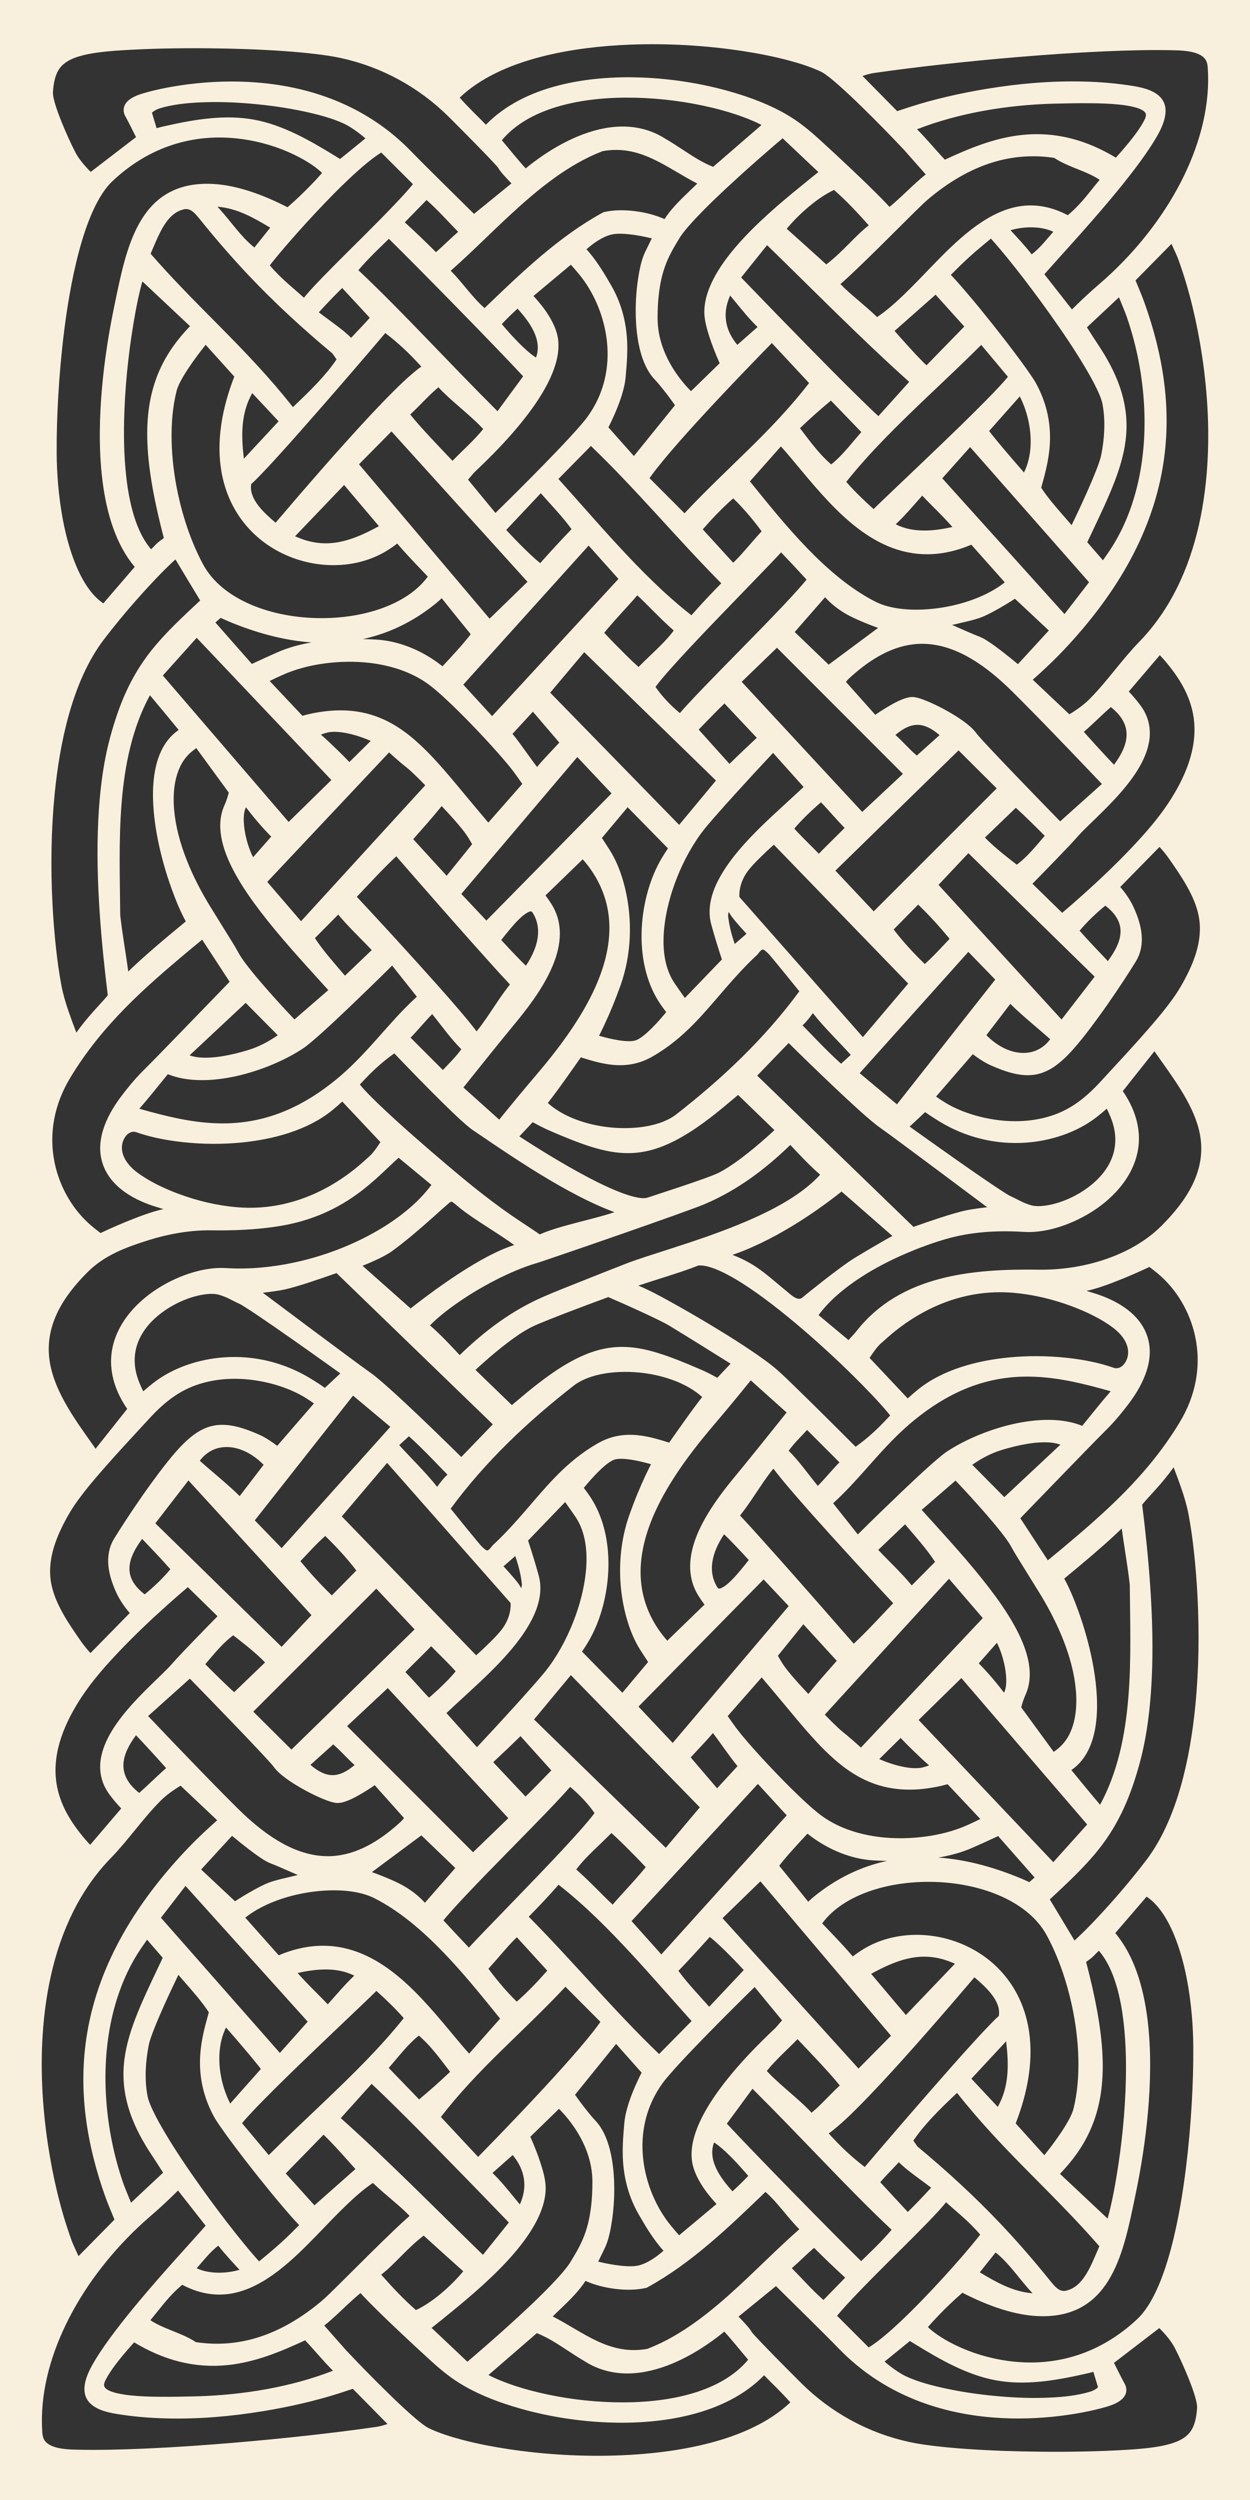<?xml version="1.0" encoding="utf-8"?>
<!-- Generator: Adobe Illustrator 25.2.1, SVG Export Plug-In . SVG Version: 6.00 Build 0)  -->
<svg version="1.1"
	 id="svg4" xmlns:inkscape="http://www.inkscape.org/namespaces/inkscape" xmlns:sodipodi="http://sodipodi.sourceforge.net/DTD/sodipodi-0.dtd" xmlns:svg="http://www.w3.org/2000/svg"
	 xmlns="http://www.w3.org/2000/svg" xmlns:xlink="http://www.w3.org/1999/xlink" x="0px" y="0px" viewBox="0 0 3456 6912"
	 style="enable-background:new 0 0 3456 6912;" xml:space="preserve">
<rect x="0" y="0" width="3456" height="6912" fill="#333333" stroke="none"/>
<style type="text/css">
	.st0{fill-rule:evenodd;clip-rule:evenodd;fill:#F8F0DD;}
</style>
<sodipodi:namedview  bordercolor="#666666" borderopacity="1.0" id="namedview6" inkscape:pagecheckerboard="0" inkscape:pageopacity="0.0" inkscape:pageshadow="2" pagecolor="#ffffff">
	</sodipodi:namedview>
<path id="path2" class="st0" d="M3205.8,2341.6l-108.6,110.7c14.1,15.9,27.5,35.8,35.8,53.5c22.5,47.8,36.8,104,7.3,152.5
	c-10.2,16.7-20.9,33.3-31.6,49.7c-15,22.9-30.3,45.7-46,68.1c-7.5,10.8-15.1,21.5-22.8,32.1c-16,22-32.2,43.9-49.3,65.1
	c-13.4,16.6-27.5,33.1-42.7,48.1c-23.2,22.7-49.6,42.5-82.1,49c-42.8,8.6-87.8-8-126.4-24.9c-16.3-7.2-34.5-19.1-49.9-30.9
	L2588,3031.8c7.6,5.5,15.7,10.7,23.3,15.5c40.9,25.5,93.4,41.8,140.8,48.6c58.5,8.4,119.8,4.2,174.8-18.5
	c44.1-18.2,81.3-49.4,113.4-84.2c47.4-51.5,95.5-102.8,141.2-155.8c17-19.6,33.7-39.6,49.4-60.3c12.4-16.3,24.3-33.2,34.5-51
	c33.3-58.2,61.9-124.4,48.9-192.8c-10.8-56.8-49.5-112.2-82-158.9C3224.9,2363.9,3215.5,2351.8,3205.8,2341.6L3205.8,2341.6z
	 M2401.8,6490.2c8.1-4.8,16-10.5,23.3-16c13.9-10.5,27.3-21.8,40.2-33.3c31.6-28.1,61.9-58.3,91.2-88.8
	c36.7-38.2,72.6-77.6,107.2-117.7c12.2-14.2,24.3-28.4,36-43c3.5-4.3,7-8.7,10.3-13.2c-16.5-19.4-34.3-36.6-53.6-53.6
	c-13.6-12-27.4-23.7-40.8-35.8c-3.2,4.2-6.6,8.1-9.2,11.1c-12.7,14.8-26.4,29.1-40,43.2c-38.2,39.4-77.4,77.9-116.2,116.6
	c-27.9,27.9-55.7,55.8-82.9,84.4c-17.9,18.8-36.4,38.4-53,58.6L2401.8,6490.2z M2515.7,6472.4l-70.1,57
	c11.8,10.1,24.6,19.8,36.9,27.9c7,4.6,14.4,9,22,12.6c33.9,15.9,74.9,26.3,111.5,34.1c48.7,10.4,98.7,17.3,148.3,21.5
	c45.6,3.9,92,5.5,137.7,3.4c36.4-1.6,76.4-5.6,111.5-16.2c6.3-1.9,16.8-6.5,22.3-12.4l-12.8-42.6c-8.5,2.3-17.2,4.3-25.6,6.2
	c-79.8,17.9-163.8,32.3-245.2,17c-79-14.8-152.4-56.9-220.1-98.4C2526.7,6479.1,2521.2,6475.7,2515.7,6472.4L2515.7,6472.4z
	 M503.9,6317c-25.5,20.9-45.1,44.5-65.9,70.5c-7.3,9.2-14.7,18.3-22.2,27.3c16.2,11,34.8,18.9,52.7,26.2
	c24.8,10.1,50.6,19.6,73,34.5c56.7,8.6,113.1,4.7,168.1-11.9c67.3-20.3,127.7-57.9,181.1-103c6.6-5.6,13.1-11.9,19.3-17.9
	c10.4-10,20.7-20.2,31-30.4c27.1-26.8,54-53.8,81.1-80.6c22.5-22.2,45-44.3,67.9-66.1c13.8-13.1,28-26.5,42.5-39
	c-13.9-14.6-29.6-28.1-44.7-41c-19.2-16.5-38.5-32.7-56.8-50.2c-25.6,17.2-49.3,38.3-71.4,59.4c-28.3,27-55.2,55.6-82.4,83.7
	c-62.9,64.7-143.4,145.7-235.7,162.4C592.9,6349.7,546.7,6339.7,503.9,6317L503.9,6317z M920.6,6554.6c-26.8-26.8-50.9-56.6-77-84.1
	c-67.9,31.5-136.1,59.9-211.4,68.2c-94.9,10.4-180.8-14-261.3-62.6c-11.8,13-23.3,26.2-34.4,39.8c-16,19.6-33.2,42-44.7,64.5
	c-2.5,4.8-5.4,12.1-3.4,17.6c6.3,17,57.1,23.2,71.8,24.7c26.9,2.9,54.5,3.7,81.5,3.9c34.8,0.3,69.7-0.4,104.5-1.3
	C670,6621.7,804,6600.2,920.6,6554.6z M409.5,4744.5c45.9,48.5,92.1,96.7,138.6,144.7c26.9,27.8,53.9,55.5,81.2,82.9
	c18.8,18.9,37.9,38.4,57.8,56.1c66,59.1,149.4,112.6,242,102.6c69.1-7.5,129.6-48.6,179.5-94.6c2.8-2.6,5.9-6,8.4-9.7l-81-90.8
	c-14,9.8-28.9,19.1-43.5,27.4c-16.2,9.2-43.5,23.5-62.5,21.7c-13-1.3-30.1-8.2-42.1-13.3c-18.6-8-37-17.3-54.6-27.4
	c-24-13.7-60-36.3-76.3-58.8c-3.9-5.4-9.3-11-13.7-16c-9-10-18.2-19.9-27.4-29.7c-25.4-27.1-51.2-54-77-80.8
	c-37.9-39.4-75.9-78.6-114-117.7L409.5,4744.5z M384.8,4957.1c20.6-18.2,40.4-37.7,60.6-56.1c4.6-4.2,9.2-8.4,13.9-12.5
	c-4-4.6-8.1-9.1-12-13.5c-11.4-12.8-22.9-25.5-34.5-38c-12.1-13.2-24.4-26.4-36.8-39.4C333.3,4855.1,323,4908.2,384.8,4957.1
	L384.8,4957.1z M429.5,4211.7l349.1,341.5l82.6-87.7L521,4093.1L429.5,4211.7z M471.1,4338.7c-25.2-28.8-51.8-56.3-78.1-84
	c-39.7,53.9-56.1,105.1,7,153.4C425.3,4387.5,450.1,4363.7,471.1,4338.7L471.1,4338.7z M1054.2,421.8c-8.1,4.8-16,10.5-23.3,16
	c-13.9,10.5-27.3,21.8-40.2,33.3c-31.6,28.1-61.9,58.3-91.2,88.8C862.8,598,827,637.4,792.3,677.6c-12.2,14.2-24.3,28.4-36,43
	c-3.5,4.3-7,8.7-10.3,13.2c16.5,19.4,34.3,36.6,53.6,53.6c13.6,12,27.4,23.7,40.8,35.8c3.2-4.2,6.6-8.1,9.2-11.1
	c12.7-14.8,26.4-29.1,40-43.2c38.2-39.4,77.4-77.9,116.2-116.6c27.9-27.9,55.7-55.8,82.9-84.4c17.9-18.8,36.4-38.4,53-58.6
	L1054.2,421.8z M940.3,439.6l70.1-57c-11.8-10.1-24.6-19.8-36.9-27.9c-7-4.6-14.4-9-22.1-12.6c-33.9-15.9-75-26.3-111.5-34.1
	c-48.7-10.4-98.7-17.3-148.3-21.5c-45.6-3.9-92-5.5-137.7-3.4c-36.4,1.6-76.4,5.6-111.5,16.2c-6.3,1.9-16.8,6.5-22.3,12.4l12.8,42.6
	c8.5-2.3,17.2-4.3,25.6-6.2c79.8-17.9,163.8-32.3,245.2-17c79,14.8,152.4,56.9,220.1,98.4C929.3,432.9,934.8,436.3,940.3,439.6
	L940.3,439.6z M3040.3,497.2c-16.2-11-34.8-18.9-52.7-26.2c-24.8-10.1-50.6-19.6-73-34.5c-56.7-8.6-113.1-4.7-168.1,11.9
	c-67.3,20.3-127.7,57.9-181.1,103c-6.6,5.6-13.1,11.9-19.3,17.9c-10.4,10-20.7,20.2-31,30.4c-27.1,26.8-54,53.8-81.1,80.6
	c-22.5,22.2-45,44.3-67.9,66.1c-13.8,13.1-28,26.5-42.5,39c13.9,14.6,29.6,28.1,44.7,41c19.2,16.5,38.5,32.7,56.8,50.2
	c25.6-17.2,49.3-38.3,71.4-59.4c28.3-27,55.2-55.6,82.4-83.7c62.9-64.7,143.4-145.7,235.7-162.4c48.5-8.8,94.7,1.3,137.6,23.9
	c25.5-21,45.1-44.5,65.9-70.5C3025.4,515.3,3032.7,506.1,3040.3,497.2L3040.3,497.2z M2535.4,357.4c26.8,26.8,50.9,56.6,77,84.1
	c67.9-31.5,136.1-59.9,211.4-68.2c94.9-10.4,180.8,14,261.3,62.6c11.8-13,23.3-26.2,34.4-39.8c16-19.6,33.2-42,44.7-64.5
	c2.5-4.8,5.4-12.1,3.4-17.6c-6.3-17-57.1-23.2-71.8-24.7c-26.9-2.9-54.5-3.7-81.5-3.9c-34.8-0.3-69.7,0.4-104.5,1.3
	C2786,290.3,2652,311.8,2535.4,357.4L2535.4,357.4z M3046.5,2167.5c-0.9-0.9-1.8-1.9-2.7-2.8c-11.2-11.8-22.4-23.5-33.6-35.3
	c-34-35.7-68.1-71.2-102.3-106.6c-26.9-27.8-53.9-55.5-81.2-82.9c-18.8-18.9-37.9-38.4-57.8-56.1c-66-59.1-149.4-112.6-242-102.6
	c-69.1,7.5-129.6,48.6-179.5,94.6c-2.8,2.6-5.9,6-8.4,9.7l81,90.8c14-9.8,28.9-19.1,43.5-27.4c16.2-9.2,43.5-23.5,62.5-21.7
	c13,1.3,30.1,8.2,42.1,13.3c18.6,8,37,17.3,54.6,27.4c24,13.7,60,36.3,76.3,58.8c3.9,5.4,9.3,11,13.7,16c9,10,18.2,19.9,27.4,29.7
	c25.4,27.1,51.2,54,77,80.8c37.9,39.4,75.9,78.6,114,117.7L3046.5,2167.5z M2996.7,2023.5c4,4.6,8.1,9.1,12,13.5
	c11.4,12.8,22.9,25.5,34.5,38c12.1,13.2,24.4,26.4,36.8,39.4c42.7-57.5,53-110.6-8.8-159.5c-20.6,18.2-40.4,37.7-60.7,56.2
	C3005.9,2015.3,3001.3,2019.4,2996.7,2023.5L2996.7,2023.5z M3026.5,2700.3l-349.1-341.5l-82.6,87.7l340.2,372.3L3026.5,2700.3z
	 M3056,2503.9c-25.3,20.6-50.1,44.3-71.1,69.3c25.2,28.8,51.8,56.3,78.1,84C3102.7,2603.4,3119,2552.2,3056,2503.9L3056,2503.9z
	 M2380.3,4831.7l336.9-358l-93.4-108.8l-343.4,375.8c8.3,8.6,16.7,17.1,25.3,25.4c8.1,7.9,16.7,16.2,25.6,23.3
	C2347.9,4802.7,2364.3,4817.2,2380.3,4831.7L2380.3,4831.7z M2756.2,4542l-50.1,56.9c25.5,25.7,48,52.5,69.9,81.1
	c10.9-20.9,4.6-61.6,0.8-78.7C2773,4584,2765.8,4560.4,2756.2,4542z M2291.2,5898.5c15.8,17.5,32.1,34.4,49.4,50.5
	c16.1,14.9,32.8,28.9,50.2,42.3c60-70.5,120.4-140.7,181.3-210.4c38.8-44.4,77.7-88.7,117.4-132.3c15-16.5,30.1-32.9,45.6-48.9
	c8.2-8.5,17.2-17.9,26.4-25.9c7.4-41.1-36-80.3-67.4-106.9c-21.5,24.9-42.7,50.1-64.2,75c-42.9,49.7-86.1,99.2-130,148
	c-42.8,47.6-86.5,95.3-131.9,140.5c-17.2,17.2-35,34.3-53.6,50C2307.7,5886,2299.6,5892.8,2291.2,5898.5L2291.2,5898.5z
	 M2781.7,5643.8l-96,103.4l72.9,77.9C2790.5,5768.7,2789.3,5706.8,2781.7,5643.8z M1653.9,6252.9c19.8,5,40.7,8.9,60.2,11.1
	c14,1.6,29.3,2.6,43.3,1c9.7-1.1,19.2-4.5,28-8.6c16.2-7.6,34.5-20.4,49.1-33.7c-3.4-3.6-6.6-7.3-8.9-10.1
	c-22.7-27.2-42.7-60.4-60.2-91.1c-25-43.8-38.5-90.6-42.5-140.7c-3-38.1,0-73.9,3.3-111.7c1.6-18.2,6.4-36.7,11.9-54
	c7.1-22.1,16.2-43.8,26.1-64.8c3.1-6.6,6.3-13.3,9.7-19.8l-70.5-79.4l-113.6,140.5c10.9,15.5,22.4,30.9,34.2,45.6
	c7.2,9,14.6,17.9,22.5,26.3c38.8,41.2,49.5,114.1,51.4,168.5c1.3,35.4-0.7,71.8-5.8,106.9c-3.5,23.9-9.3,54.7-19.9,76.5
	C1666.2,6227.9,1660.1,6240.4,1653.9,6252.9L1653.9,6252.9z M1040.7,5504.5c-22.4,22.1-45.5,43.8-68.2,65.5
	c-39.1,37.2-78.2,74.4-117.1,111.8c-41.6,40-83.1,80.1-123.6,121.2c-15.1,15.3-30.2,30.9-44.7,46.8c-5.6,6.1-12.2,13.3-17.8,20.5
	l73.8,88.1c49.8-49.8,101.2-97.9,152.1-146.4c76.9-73.4,154.7-149,221.1-232.3C1092.9,5553,1067.1,5528.2,1040.7,5504.5
	L1040.7,5504.5z M624.9,5605.6c-22.3,44.7-22.4,100.1-11.2,147.6c5.1,21.6,12.7,42.9,22.8,62.7l84.8-95.6
	c-4.9-6.5-10-12.8-15.1-19.1c-9.7-12-19.6-23.8-29.6-35.6C659.6,5645.5,642.3,5625.4,624.9,5605.6L624.9,5605.6z M1799.9,4048.3
	c-31.1-9.1-81.1-20.3-102.6-12.2c-23.8,9-62.4,52-83.2,77.6c4.4,5.7,8.6,11.6,12.8,17.4c40.9,57.3,56.4,129.7,55.3,199.2
	c-1.1,71-19.8,149.5-56.7,210.6c-5.1,8.4-10.6,17.1-16.3,25.5l111.5,113.7l71.2-84.9c-7.3-11.1-14.5-22.3-21.7-33.5
	c-29.5-46.4-46-107.8-52.4-161.9c-8.3-70.8-1.5-144,22.3-211.4c13.4-38,28.8-75.5,45.9-112
	C1790.6,4067.1,1795.1,4057.6,1799.9,4048.3L1799.9,4048.3z M2111.2,4366.8l-345.9,351.6l94.6,100.5l320.7-378.4L2111.2,4366.8z
	 M2002,4242c-9,13-17.2,28.4-22.6,41.6c-14.1,34.8-16.8,71.6,3.7,104.6c0.8,1.3,2.3,3.3,3.9,3.8c4.7,1.2,14.2-5,17.7-7.5
	c11-7.9,21.4-18.7,30.4-28.8c8.7-9.8,17-19.9,25.2-30.1c3.2-4,6.5-8.3,9.9-12.5c-15.3-16.8-30.9-33.5-46.8-49.8
	C2016.4,4256.2,2009.3,4249,2002,4242L2002,4242z M2221.1,4490.7l-70.5,87.3l6.2,10.4l0.1,0.2c11.5,20.5,29.2,41,44.7,58.6
	c10.9,12.3,22,24.2,33.3,36.2c25.1-31.4,52.1-61.4,78.6-91.6L2221.1,4490.7z M1461.8,5299.3c122.9,123.9,234.5,258.9,360.5,379.7
	l89.8-91.2c-54.8-60.8-108.3-122.8-163.8-182.9c-63.1-68.3-130.4-136.7-204-194C1517.8,5241.4,1490.1,5270.6,1461.8,5299.3z
	 M1962.4,5355.2c-28.4,31.7-57.1,63.3-86.7,93.8c25.6,35.2,56.4,66.6,85.1,99.4l95.6-101.6c-16.7-18.1-33.9-35.9-51.4-53.1
	c-9.4-9.2-18.9-18.3-28.8-27C1971.8,5362.9,1967.2,5358.9,1962.4,5355.2z M1234.3,4736.3l84.4,94.3c34.1-36.3,67.9-73,101.3-109.8
	c19.8-21.8,39.5-43.7,58.9-65.9c13.2-15.1,27.2-31,39.1-47.2c31.4-42.9,56.7-93.3,74.4-143.4c28.1-79.3,49.3-196.8-1.9-271.4
	c-9.2-13.4-18.6-26.8-28-40L1460,4259.3c10.5,32.2,20.8,65,29.6,97.6c1.9,6.9,3.1,14,3.8,21.1c3.8,39.7-10.5,78.6-29.9,112.6
	c-21.6,38-51.1,73.1-81,104.8c-39.1,41.4-81.3,78.7-122.9,117.3C1251.2,4720.6,1242.8,4728.5,1234.3,4736.3z M1120.8,4623
	c5.8,5.9,11.4,11.9,17,17.9c10.3,11.1,20.3,22.5,30.5,33.7c5.8,6.4,11.7,12.9,17.8,19.1c3.2-2.7,6.3-5.4,9.5-8.1
	c10.4-9.1,20.5-18.6,30.3-28.2c8.6-8.4,17.1-17.1,25.1-26.1c2.5-2.8,5.9-6.7,8.8-10.5c-3.7-4.2-7.5-8.3-11.3-12.3
	c-8-8.4-16.2-16.7-24.4-24.9c-10.6-10.6-21.5-21.3-32-32.2c-10.5,11-21.5,21.8-32.2,32.4c-9.5,9.5-19.1,18.9-28.6,28.4
	C1127.9,4615.8,1124.3,4619.4,1120.8,4623L1120.8,4623z M1443,4380.5c-2.3-22.5-7.6-45.1-14.5-66.6c-1.2-3.8-2.5-7.7-3.9-11.7
	l-32.5,28.3c6.4,7,12.8,14.1,19.1,21.2c5.2,5.9,10.4,12,15.4,18.1c3.7,4.6,8,9.9,10.9,15.1c0.7,1.3,2.2,3.7,3.8,6.2
	c0.6-2.4,1-4.8,1.3-7.2C1442.8,4382.7,1442.9,4381.6,1443,4380.5L1443,4380.5z M1439.1,4800c-24.8,24.5-50,48.3-75.5,72.1l89.4,95
	c24.4-23.5,47.6-48.1,71.3-72.3L1439.1,4800z M1643.7,5012.7c-17.4-25.4-43.1-52.4-67.4-72.3c-7.1,8.3-14.5,16.4-21.9,24.4
	c-14.5,15.8-29.4,31.3-44.2,46.8c-36.7,38.1-73.9,75.8-110.9,113.6c-36.5,37.2-73,74.5-108.7,112.3c-14.5,15.3-28.9,30.8-42.9,46.6
	c-7.3,8.2-14.7,16.7-21.7,25.3c3.7,4,7.4,8,11.1,12c15.9,17.1,31.8,34.2,47.9,51.2c3.8,4,7.6,8.1,11.4,12.1
	c21.3-23.1,43.3-45.7,65.1-68.3c34.4-35.7,68.9-71.2,103.3-107c39.1-40.6,78.1-81.4,116.1-123.1c14.6-16,29.1-32.2,43.1-48.8
	C1630.4,5029.8,1637.6,5021.3,1643.7,5012.7L1643.7,5012.7z M1429,5356.2c-1.5,1.4-3.1,2.9-4.6,4.4c-12.5,12.2-24,25.4-35.4,38.6
	c-12.8,14.8-25.5,29.5-38.6,43.9c6.5,9.1,13.6,18,20.4,26.6c14.3,17.9,29.5,35.4,45.4,51.8c4.1,4.3,8.3,8.5,12.6,12.6
	c30.4-26.6,57.7-55.4,84.3-85.7L1429,5356.2z M1693.9,5265.9c14.7-17.3,30.4-34.1,45.5-50.8c10.2-11.2,20.3-22.5,30.2-34
	c5.3-6.1,10.6-12.4,15.7-18.8c-19.1-20.4-38.7-40.4-58.5-60c-11.8-11.6-23.9-23.4-36.3-34.4c-10.4,10.6-21.2,20.9-31.9,31.3
	c-22.1,21.2-46.8,44.3-65.4,69.5c19.3,17,37.7,35,55.9,53.2C1663.8,5236.6,1678.5,5251.7,1693.9,5265.9L1693.9,5265.9z M1476.5,4754
	l364.2,354.8l94.1-111.9l-356.5-365.5L1476.5,4754z M1971,4791.4c-7.6,9.5-16.1,18.8-24,27.3c-9.3,10.1-18.9,20.1-28.2,30.2
	c-3.1,3.3-6.1,6.7-9.1,10.1l72.9,85.3l56.5-61.3c-12.9-15.5-24.9-32.4-36.6-48.5C1992.2,4820.3,1981.8,4805.5,1971,4791.4
	L1971,4791.4z M1941.4,3862.5c-40.5-36.8-100-57-152.4-65c-61.6-9.5-147.3-6.3-199.9,31.3c-128.7,100-246.4,210.9-343.1,342.4
	c13.1,16.2,26.2,32.4,39.3,48.5c9.8,12,19.6,24,29.5,36c3.5,4.3,7.1,8.5,10.7,12.8c1.6,1.9,3.4,4.2,5.2,5.9c3.1,3,11.6,11.8,16,12.3
	c4.3,0.6,12.1-9.8,14.1-12.6l0.9-1.2l1.1-1c32.2-29.8,61.3-62.1,89.9-95.2c27.2-31.5,53.9-63.5,83-93.4
	c35.7-36.7,73.8-68.4,118.6-93.6c33.8-19,69.1-25.4,107.5-21.8c30.3,2.9,59.4,11.6,88.3,20.7c15-21.5,30.2-43,45.4-64.3
	c11.7-16.4,23.6-32.8,35.8-48.8C1934.6,3871.2,1937.9,3866.8,1941.4,3862.5L1941.4,3862.5z M1237.1,4077
	c-13.9-14-27.5-28.2-41.2-42.4c-21.3-22-42.7-43.2-65.3-63.6l-26.8,24.5c17,18.9,34.8,37.1,52.2,55.6c17.9,19,36.3,38.9,52.6,59.8
	C1217.2,4098.8,1226.2,4087.2,1237.1,4077z M1411.7,4432l-341.4-387.4l-125.3,148l371.5,384c13.5-12,26.8-24.6,39.5-37.2
	c10.7-10.6,22.1-22.2,31.2-34.1c11.9-15.6,20.4-33.7,23.4-53.2C1411.6,4446.3,1412.2,4438.4,1411.7,4432L1411.7,4432z M830.5,4316.4
	c27.4,33.2,56,64.8,87,94.6l67.7-68.8c-25.9-34-55.3-65.8-86-95.5C874.9,4268.2,852.8,4292.9,830.5,4316.4L830.5,4316.4z
	 M1040.4,4392.3l-340.1,340l105.5,105l340.5-332.4L1040.4,4392.3z M980.4,4880c-20.5-18-38.3-39.6-59.2-57l-62.9,56.5
	C902.3,4917.3,936.2,4917.3,980.4,4880L980.4,4880z M959.6,4772.4l348.3,348.7l97.5-94.2l-333.3-359.7L959.6,4772.4z M1258.8,5164.6
	l-93.8-90.2L1028.2,5176c17.3,6.2,34.6,13,51.2,20.2c15.7,6.8,32,14.5,46.4,23.7c16.5,10.5,32.3,23.1,45.8,37.4
	c1.1,1.1,2.1,2.3,3.2,3.5L1258.8,5164.6z M678.1,5301.9l92.5,104.1c71.5-30.3,145-36.4,219.1-8.6c68.1,25.6,125.7,75.2,175.1,127.4
	c26.3,27.7,51,56.8,75.4,86.1c18.7,22.4,37.3,45.1,56.8,66.9l85.7-96.7c-95.6-118.4-210.7-263.1-346.3-332.3
	c-59.1-30.2-147.9-25.5-210.9-11.7C775.1,5248,719.4,5269,678.1,5301.9L678.1,5301.9z M1244.4,5728.2c-16.1-21-31.9-42.5-49.1-62.5
	c-11.7-13.6-23.9-26-37.2-37.8c-12.5,9.8-24.1,21.4-34.6,32.9c-10.6,11.5-20.6,23.5-30.7,35.4c-6,7.1-11.9,14.3-18.1,21.2l84.1,87.1
	C1188.1,5780,1216.7,5754.6,1244.4,5728.2L1244.4,5728.2z M906.2,5541.6c23.9-26.7,47.2-54.8,73.3-79.3
	c-48-24.3-104.7-18.9-156.7-7.4c5.7,6.5,11.5,12.8,17.4,19.1c13.2,14.1,26.9,27.7,40.5,41.4C889.2,5524,897.8,5532.7,906.2,5541.6
	L906.2,5541.6z M894.5,5902L790,6009.2l79.4,88.1L982.7,5997c-13.8-15.4-27.4-30.9-41.3-46.2c-10.7-11.8-21.6-23.5-32.8-34.9
	C904.4,5911.6,899.5,5906.6,894.5,5902L894.5,5902z M942.2,5856.2c135.3,121.2,262.7,251.5,393,378l71.7-89.4
	c-65.5-68.1-131.4-135.9-197.6-203.3c-37.1-37.7-74.3-75.4-112-112.6c-15.3-15.1-30.7-30.2-46.2-45.1c-7.8-7.5-15.7-15-23.7-22.3
	L942.2,5856.2z M1361.6,6007.8c11,10.5,21.4,21.9,31.3,33.4c10.5,12.2,20.7,24.7,30.8,37.1c4.5,5.5,9,11,13.6,16.5
	c5.3-11.5,9.2-24.5,10.9-35.2c6.2-38.5-6.9-72.4-30.7-101.3L1361.6,6007.8z M1321.9,5963.4c2.2-2.2,4.4-4.4,6.5-6.7
	c14.8-15.1,29.6-30.3,44.3-45.5c44.6-46.2,88.9-92.7,132.5-139.9c32.9-35.6,65.5-71.6,97-108.4c13-15.2,25.8-30.6,38.1-46.3
	c6.7-8.6,13.5-17.4,19.8-26.5l-96.8-97.1c-57.5,61.6-118.6,119-178.7,178c-59.1,57.9-115.1,116.7-165.7,182L1321.9,5963.4z
	 M1877.7,6180.1l103.4-86.5c-3.8-4-7.5-8.2-11-12.3c-15-17.3-29-36.5-39.7-56.8c-8.2-15.6-14.9-32.6-17.2-50.2
	c-9.2-68.6,38.5-146.8,77.6-199.7c30-40.7,64.2-79,99.5-115.2c12.4-12.7,25.1-25.2,37.9-37.5c4-3.9,8-7.7,12.1-11.6
	c1.7-1.6,3.7-3.5,5.3-5.2c5.4-6.4,11-12.9,16.6-19.2l-75.8-92.1c-44.2,43.2-88,86.9-131.2,131.1c-25.1,25.7-50.1,51.6-74.5,78
	c-9.9,10.7-19.6,21.5-29.1,32.5c-6.7,7.7-13.5,15.8-19.5,24c-45.2,62.1-62.5,136-53.6,211.9c7.7,65.9,35.4,133.1,78,184.1
	C1863.2,6163.7,1870.3,6172.1,1877.7,6180.1L1877.7,6180.1z M2321.8,5766c-18-22.6-38.2-44.4-57.6-65.4
	c-19.6-21.1-39.5-41.8-59.3-62.7c-28.2,29.3-59.5,56.2-84.9,87.9c6.3,7,13,13.6,19.7,19.9c11.4,10.8,23.2,21.2,35,31.6
	c15,13.1,30.2,26.1,44.8,39.7c8,7.4,16.6,15.6,24.2,24.2c12.6-10.1,24.4-21.8,35.6-33.1C2293.4,5793.9,2307.2,5779.5,2321.8,5766
	L2321.8,5766z M1974.2,5923.4c-18.4,49.2,17.7,98.5,51,135.2c15-13.9,29.6-27.7,43.5-42.7
	C2044.5,5987.4,2004.9,5943.1,1974.2,5923.4L1974.2,5923.4z M2380.9,6251.6c12.1-12,24.6-23.7,36.6-35.7
	c16.6-16.4,32.5-33.3,47.7-51c-64.4-60.6-126.2-124.1-187.6-187.8c-65.3-67.7-130.4-135.7-197.1-202.1l-70.9,96.5
	c24.1,26,48.7,51.6,73.3,77.2c35.8,37.2,71.7,74.2,107.8,111.1c38.3,39.2,76.7,78.2,115.3,117.1
	C2330.9,6201.9,2355.7,6226.9,2380.9,6251.6L2380.9,6251.6z M2485.2,5978c-5.4,5.9-11,11.8-16.5,17.6c-12,12.5-23.8,24.8-35,37.8
	c25.5,27.4,50.9,54.8,76.2,82.3c2.9-2.8,5.7-5.6,8.1-8.1c9.7-9.6,19.2-19.4,28.6-29.3c9.3-9.8,18.7-19.7,27.8-29.8
	c-4.6-3.6-9.4-7.1-14-10.6c-10.5-7.8-21.2-15.5-31.6-23.4C2514.5,6003.8,2498.4,5991.4,2485.2,5978L2485.2,5978z M2504.6,5571.1
	l135.7-141.8c-3.7-1.6-7.4-3.1-11.1-4.6c-76.8-30.9-141.5-9.7-211.6,27.7c-3,1.6-6.1,3.3-9.1,4.9L2504.6,5571.1z M2463.4,5628.4
	l-361-426.9l-104.8,101.9l376,415.8L2463.4,5628.4z M1828.5,5403.6l346.6-384.5l-79.7-87l-349.3,379.3L1828.5,5403.6z
	 M2710.4,5029.2l-90.5-96.2c-9.3,2.7-19,4.9-28.1,6.8c-67.7,13.7-134.1,11.8-197.6-17.4c-51.7-23.7-94.7-62.1-133.4-103.1
	c-21.8-23.1-42.5-47.3-62.9-71.7c-22.4-26.7-44.5-53.7-67.1-80.4c-8.3-9.8-16.6-19.7-24.9-29.5l-94,107
	c7.6,10.9,15.4,21.6,23.1,32.3c5.9,8.1,12.4,16,18.8,23.7c9.1,10.9,18.4,21.6,27.8,32.2c23.2,26.2,47.2,51.9,71.5,77
	c22.1,22.8,44.6,45.3,67.8,66.9c16.9,15.8,35.5,32.7,54.4,46.1c47,33,104.2,50.2,160.8,56.6c77.2,8.6,169.6-1.8,240.6-34.4
	C2688.1,5040,2699.3,5034.7,2710.4,5029.2L2710.4,5029.2z M2549,4887.1c3.9-0.9,13.2-3.5,19.8-6.2c-15.9-13.6-31.4-28.6-46.1-42.9
	c-11-10.7-22-21.6-32.6-32.9l-59.1,58.4c14.4,6.4,29.6,11.9,44.4,16.1C2497.1,4885.8,2526.5,4891.6,2549,4887.1L2549,4887.1z
	 M2520.8,4383.4l64.5-65.1c-23.9-36.7-54.6-70.3-83-103.9l-74.1,70.8c16.1,17.3,33.3,34,49.7,50.9
	C2492.3,4351.1,2507.4,4366.9,2520.8,4383.4z M2360.4,4544.6c38-35.6,73.2-74.3,109.1-112.1c-2.2-2.3-4.3-4.6-6.5-7
	c-13.7-14.7-27.4-29.5-41.1-44.3c-41.5-44.9-82.7-89.9-123.7-135.2c-37-41-74-82.2-109.9-124.2c-13.3-15.6-26.6-31.3-39.3-47.4
	c-3.3-4.2-7.1-9-10.8-13.9c-9.5,11.6-18.3,23.8-26.9,36.2c-21.8,31.7-41.4,63.5-65.3,93.4c20,21.2,39.6,42.9,59,64.6
	c30.3,33.7,60.4,67.6,90.5,101.6c40.2,45.5,80.2,91.1,120.1,136.8c13.2,15.1,26.3,30.1,39.4,45.2
	C2356.8,4540.5,2358.6,4542.5,2360.4,4544.6L2360.4,4544.6z M2180.5,4011.1c29.7,29.5,54.1,64.7,80.6,97.1
	c10.5-10.6,20.5-22,30.3-33c9.6-10.8,19.3-21.8,29.5-32.1l-89.4-89.5C2214.2,3972.2,2195,3990.7,2180.5,4011.1L2180.5,4011.1z
	 M2174.8,3905.3l-99.1-88.9c-33.8,41.9-68.1,83.5-103,124.4c-18.7,22-37,44.4-54.6,67.3c-106.6,139.3-210.9,327.6-98.6,495.4
	c7.3,10.9,16.2,22.4,25.4,32.7l103-99.9c-6.3-8.1-12.3-16.9-17.4-25.1c-11.6-18.8-18.7-39.3-21.3-61.2
	c-6.6-56.1,17.4-113.4,45.4-160.7c16.3-27.5,35-53.7,54.7-78.9c15.8-20.2,32.3-39.6,48.4-59.5
	C2097.1,4002.6,2135.9,3953.9,2174.8,3905.3L2174.8,3905.3z M1983.2,3809.3l36.7-39c-55.9-35-111.8-70-168.1-104.3
	c-10.6-6.4-22.3-12.2-33.4-17.6c-15.6-7.7-31.5-15.1-47.3-22.4c-29.6-13.6-59.4-27-89.3-39.8c-36.3,13.3-72.6,26.9-108.7,40.7
	c-21.1,8.1-42.1,16.2-63,24.7c-13.5,5.5-28.1,11.2-41.1,17.8c-21.9,11.2-43.2,26-62.9,40.8c-24.5,18.4-48.2,38.3-71.1,58.8
	c-6.8,6.1-13.6,12.2-20.3,18.5l100.5,97.3c7.6-6.3,15.1-12.6,22.6-18.9c46.7-39.6,98.7-80.4,153.4-108.3
	c40.1-20.4,81.3-33.3,126.6-33.7c34.5-0.3,68,6.6,100.8,16.7c38.9,12,77.3,28.1,114.7,44.1C1950,3791.6,1967,3800.4,1983.2,3809.3
	L1983.2,3809.3z M2185.1,3165.5c-70,67.7-144.8,124.1-235.1,162.9c-10.5,4.5-21.4,8.5-32.1,12.5c-17.8,6.6-35.8,13.1-53.7,19.5
	c-47.9,17.2-96,34-144.1,50.8c-51.9,18.1-103.9,36.1-155.9,53.9c-18,6.2-36,12.3-54,18.4c-8.4,2.8-17.1,6-25.6,8.5
	c-38.9,11.4-77.2,28.1-113.3,46.5c-40.7,20.8-80.7,44.9-117.8,71.7c-15.4,11.1-30.5,22.8-44.7,35.3c-6.7,5.9-13.6,12.3-20,19
	c5.1,4.3,10,8.7,14.8,13.2c10.1,9.4,20,19.2,29.7,29.1c12.8,13.1,25.2,26.4,37.6,39.8c70-67.7,144.8-124.1,235.1-162.9
	c29.7-12.8,59.9-24.7,90-36.7c44.6-17.8,89.2-35.4,133.9-52.9c19.2-7.5,39-14.1,58.6-20.5c24.8-8.1,49.8-16,74.6-24.1
	c58.3-18.8,116.3-38.4,173.1-61.4c75.8-30.6,174.6-77.1,231.3-140.4c-5.1-4.3-10.1-8.8-14.9-13.3c-10.1-9.4-20-19.2-29.7-29.1
	C2210,3192.2,2197.5,3178.8,2185.1,3165.5L2185.1,3165.5z M2141.2,3124.6l-100.5-97.3c-7.6,6.3-15.1,12.6-22.6,18.9
	c-46.7,39.6-98.7,80.4-153.4,108.3c-40.1,20.4-81.3,33.3-126.6,33.7c-34.5,0.3-68-6.6-100.8-16.7c-38.9-12-77.3-28.1-114.7-44.1
	c-16.7-7.1-33.6-15.9-49.7-24.8l-37,39.3c13.9,9.1,28,18.1,42,26.9c41.1,25.9,82.9,50.9,125.5,74.2c36.5,19.9,75.1,39.7,114,54.5
	c16.6,6.3,54.9,19.6,72.5,13.8c29.3-9.7,58.7-19.2,87.9-29c22.4-7.5,44.9-15.1,67.1-23.1c8.7-3.1,17.3-6.3,25.9-9.7
	c5.4-2.1,11.1-4.4,16.2-7c21.9-11.2,43.2-26,62.9-40.8c24.5-18.4,48.2-38.3,71.1-58.7C2127.7,3137,2134.5,3130.9,2141.2,3124.6
	L2141.2,3124.6z M1075.7,2080.3l-336.8,358l93.4,108.7l343.4-375.8c-8.3-8.6-16.7-17.1-25.3-25.4c-8.1-7.9-16.7-16.2-25.6-23.3
	C1108.1,2109.3,1091.7,2094.8,1075.7,2080.3L1075.7,2080.3z M699.8,2370l50.1-56.9c-25.5-25.7-48-52.4-69.9-81.1
	c-10.9,20.9-4.6,61.6-0.8,78.7C683,2328,690.2,2351.6,699.8,2370L699.8,2370z M1065.3,920.8c-59.9,70.5-120.4,140.7-181.3,210.4
	c-38.8,44.4-77.7,88.7-117.4,132.3c-15,16.5-30.1,32.9-45.6,48.9c-8.2,8.5-17.2,17.9-26.4,25.9c-7.4,41.2,36,80.3,67.4,106.9
	c21.5-24.9,42.7-50.1,64.2-75c42.9-49.7,86.1-99.2,130-148c42.8-47.6,86.5-95.3,131.9-140.5c17.2-17.2,35-34.3,53.6-50
	c6.7-5.7,14.8-12.4,23.2-18.1c-15.8-17.5-32.1-34.4-49.4-50.5C1099.4,948.2,1082.6,934.2,1065.3,920.8L1065.3,920.8z M674.3,1268.2
	l96-103.4l-72.9-77.9C665.5,1143.3,666.7,1205.2,674.3,1268.2z M1802.1,659.1c-19.8-5-40.7-8.9-60.2-11.1c-14-1.6-29.3-2.6-43.3-1
	c-9.7,1.1-19.2,4.5-28,8.6c-16.1,7.6-34.5,20.4-49.1,33.7c3.4,3.6,6.6,7.3,8.9,10.1c22.7,27.2,42.7,60.4,60.2,91.1
	c25,43.8,38.5,90.6,42.5,140.7c3,38.1,0,73.9-3.4,111.7c-1.6,18.2-6.4,36.7-11.9,54c-7.1,22.1-16.2,43.8-26,64.8
	c-3.1,6.6-6.3,13.3-9.7,19.8l70.5,79.4l113.6-140.5c-10.9-15.5-22.4-30.9-34.2-45.6c-7.2-9-14.6-17.9-22.5-26.3
	c-38.8-41.2-49.5-114.1-51.5-168.5c-1.3-35.4,0.7-71.8,5.8-106.9c3.5-23.9,9.3-54.7,19.9-76.5
	C1789.8,684.1,1795.9,671.6,1802.1,659.1L1802.1,659.1z M2415.3,1407.5c22.4-22.1,45.5-43.8,68.2-65.5
	c39.1-37.2,78.2-74.4,117.1-111.8c41.6-40,83.1-80.1,123.6-121.2c15.1-15.3,30.2-30.9,44.7-46.8c5.6-6.1,12.2-13.3,17.8-20.5
	l-73.8-88.1c-49.8,49.8-101.2,97.9-152.1,146.4c-76.9,73.4-154.7,149-221.1,232.3C2363.1,1359,2388.9,1383.8,2415.3,1407.5
	L2415.3,1407.5z M2831.1,1306.4c22.3-44.7,22.4-100,11.2-147.6c-5.1-21.6-12.7-42.9-22.8-62.8l-84.8,95.6c4.9,6.5,10,12.8,15.1,19.1
	c9.7,12,19.6,23.8,29.6,35.6c14.6,17.3,29.4,34.5,44.3,51.5C2826.1,1300.7,2828.6,1303.6,2831.1,1306.4L2831.1,1306.4z
	 M1841.9,2798.3c-4.4-5.7-8.6-11.6-12.8-17.4c-40.9-57.3-56.4-129.7-55.3-199.2c1.1-71,19.8-149.5,56.7-210.6
	c5.1-8.4,10.6-17.1,16.3-25.5l-111.5-113.7l-71.2,84.9c7.3,11.1,14.5,22.3,21.7,33.5c29.5,46.4,46,107.8,52.4,161.9
	c8.3,70.8,1.5,144-22.3,211.4c-13.4,37.8-28.6,75.2-45.7,111.5c-4.5,9.5-9.1,19.1-13.9,28.6c31.1,9.1,81.1,20.3,102.6,12.2
	C1782.5,2866.9,1821.2,2823.9,1841.9,2798.3L1841.9,2798.3z M1344.8,2545.2l345.9-351.6l-94.6-100.5l-320.7,378.4L1344.8,2545.2z
	 M1454,2670c9-13,17.2-28.4,22.6-41.6c14.1-34.8,16.9-71.6-3.7-104.6c-0.8-1.3-2.3-3.3-3.9-3.8c-4.7-1.2-14.2,5-17.7,7.5
	c-11,7.9-21.4,18.7-30.4,28.8c-8.7,9.8-17,19.9-25.2,30.1c-3.2,4-6.5,8.3-9.9,12.5c15.3,16.8,30.9,33.5,46.8,49.8
	C1439.6,2655.8,1446.7,2663,1454,2670L1454,2670z M1234.9,2421.3l70.5-87.3l-6.2-10.4l-0.1-0.2c-11.5-20.5-29.2-41-44.7-58.6
	c-10.9-12.3-22.1-24.3-33.3-36.2c-25.1,31.4-52.1,61.4-78.6,91.6L1234.9,2421.3z M1994.2,1612.7
	c-122.9-123.9-234.5-258.9-360.5-379.7l-89.8,91.2c54.8,60.8,108.3,122.8,163.8,182.9c63.1,68.3,130.4,136.7,204,194
	C1938.2,1670.6,1965.9,1641.4,1994.2,1612.7L1994.2,1612.7z M1580.3,1463c-25.6-35.2-56.4-66.6-85.1-99.4l-95.6,101.6
	c16.7,18.1,33.9,35.9,51.4,53.1c9.4,9.2,18.9,18.3,28.8,27c4.4,3.9,9,7.8,13.8,11.6C1522,1525.1,1550.7,1493.5,1580.3,1463
	L1580.3,1463z M1812.3,1899.3c17.4,25.4,43.1,52.4,67.4,72.2c7.1-8.3,14.5-16.4,21.9-24.4c14.5-15.8,29.4-31.3,44.2-46.8
	c36.7-38.1,73.9-75.8,110.9-113.6c36.5-37.2,73-74.5,108.7-112.3c14.5-15.3,28.9-30.8,42.9-46.6c7.3-8.2,14.7-16.7,21.7-25.3
	c-23.2-25.3-46.7-50.5-70.4-75.3c-21.3,23.1-43.3,45.7-65.1,68.3c-34.4,35.7-68.9,71.2-103.3,107c-39.1,40.6-78.1,81.4-116.1,123.1
	c-14.6,16-29.1,32.2-43.1,48.8C1825.6,1882.2,1818.4,1890.7,1812.3,1899.3L1812.3,1899.3z M2003,1944.9
	c-24.4,23.5-47.6,48.1-71.3,72.3l85.2,94.8c24.8-24.5,50-48.3,75.5-72.1L2003,1944.9z M2027.2,1377.9
	c-30.4,26.6-57.7,55.3-84.2,85.7l84.1,92.2c1.5-1.4,3.1-2.9,4.6-4.4c12.5-12.2,24-25.4,35.4-38.6c12.8-14.8,25.5-29.5,38.6-43.9
	c-6.5-9.1-13.6-18-20.4-26.6c-14.3-17.9-29.5-35.4-45.4-51.8C2035.7,1386.3,2031.5,1382.1,2027.2,1377.9L2027.2,1377.9z
	 M1765.5,1844c10.4-10.6,21.2-20.9,31.9-31.2c22.1-21.2,46.8-44.3,65.4-69.5c-19.3-17-37.7-35-55.9-53.2
	c-14.7-14.7-29.5-29.9-44.9-44.1c-14.7,17.3-30.4,34.1-45.5,50.8c-10.2,11.2-20.3,22.5-30.2,34c-5.3,6.1-10.6,12.4-15.7,18.8
	c19.1,20.4,38.7,40.4,58.5,60C1740.9,1821.2,1753,1833,1765.5,1844z M1979.5,2158l-364.2-354.8l-94.1,111.9l356.5,365.5L1979.5,2158
	z M1546.3,2053l-72.9-85.3l-56.5,61.3c12.9,15.5,24.9,32.4,36.5,48.5c10.3,14.2,20.7,29,31.5,43.1c7.6-9.5,16.1-18.8,24-27.3
	c9.3-10.1,18.9-20.1,28.2-30.2C1540.3,2059.7,1543.4,2056.4,1546.3,2053L1546.3,2053z M1893.5,2759.2l102.4-106.4
	c-10.5-32.2-20.8-65-29.6-97.6c-1.9-6.9-3.1-14-3.8-21.1c-3.8-39.7,10.5-78.6,29.9-112.6c21.6-38,51.1-73.1,81-104.8
	c39.1-41.4,81.3-78.7,123-117.3c8.4-7.8,16.8-15.7,25.4-23.5l-84.4-94.3c-34.1,36.3-67.9,73-101.3,109.8
	c-19.8,21.8-39.5,43.7-58.9,65.9c-13.2,15.1-27.2,31-39.1,47.2c-31.4,42.9-56.7,93.3-74.4,143.4c-28.1,79.3-49.3,196.8,1.9,271.4
	C1874.7,2732.6,1884.1,2745.9,1893.5,2759.2L1893.5,2759.2z M2335.2,2289c-5.8-5.9-11.4-11.9-17-18c-10.3-11.1-20.3-22.5-30.5-33.7
	c-5.8-6.4-11.7-12.9-17.8-19.1c-3.2,2.7-6.3,5.4-9.5,8.1c-10.4,9.1-20.5,18.6-30.3,28.2c-8.6,8.4-17.1,17.1-25.1,26.1
	c-2.5,2.8-5.9,6.7-8.8,10.5c3.7,4.2,7.5,8.3,11.3,12.2c8,8.4,16.2,16.7,24.4,24.9c10.6,10.6,21.5,21.3,32,32.2
	c10.5-11,21.5-21.8,32.2-32.4c9.5-9.5,19.1-18.9,28.6-28.4C2328.1,2296.2,2331.7,2292.6,2335.2,2289L2335.2,2289z M2013,2531.5
	c2.3,22.5,7.6,45.1,14.5,66.7c1.2,3.8,2.5,7.7,3.9,11.7l32.5-28.2c-6.4-7-12.8-14.1-19.1-21.2c-5.2-5.9-10.4-12-15.4-18.1
	c-3.7-4.6-8-9.9-10.9-15.1c-0.7-1.3-2.2-3.7-3.8-6.1C2013.8,2524.8,2013.2,2528.9,2013,2531.5L2013,2531.5z M2044.3,2480
	l341.4,387.4l125.3-148l-371.5-384c-13.5,12-26.8,24.6-39.5,37.2c-10.7,10.6-22.1,22.2-31.2,34.1c-11.9,15.6-20.4,33.7-23.4,53.2
	C2044.4,2465.7,2043.8,2473.6,2044.3,2480z M2625.5,2595.6c-27.4-33.2-56-64.8-87-94.6l-67.7,68.8c25.9,34,55.3,65.8,86,95.5
	C2581.1,2643.8,2603.2,2619.1,2625.5,2595.6z M2415.6,2519.7l340.1-340l-105.5-105l-340.5,332.4L2415.6,2519.7z M2475.6,2032
	c20.5,18,38.3,39.6,59.2,57l62.9-56.5C2553.7,1994.7,2519.8,1994.7,2475.6,2032L2475.6,2032z M2496.4,2139.6l-348.3-348.7
	l-97.5,94.2l333.3,359.7L2496.4,2139.6z M2197.2,1747.4l93.8,90.2l136.8-101.6c-17.3-6.2-34.6-13-51.2-20.2
	c-15.7-6.8-32-14.5-46.4-23.7c-16.5-10.5-32.3-23.1-45.8-37.4c-1.1-1.1-2.1-2.3-3.2-3.5L2197.2,1747.4z M2778,1610.1l-92.5-104.1
	c-71.5,30.3-145,36.4-219.1,8.6c-68.1-25.6-125.7-75.2-175.1-127.4c-26.3-27.7-51-56.8-75.4-86.1c-18.7-22.4-37.3-45.1-56.8-66.9
	l-85.7,96.7c95.6,118.4,210.7,263.1,346.3,332.3c59.1,30.2,147.9,25.5,210.9,11.7C2680.9,1664,2736.6,1643,2778,1610.1L2778,1610.1z
	 M2298,1284.1c12.5-9.8,24.1-21.4,34.6-32.9c10.6-11.5,20.6-23.5,30.7-35.4c6-7.1,11.9-14.3,18.1-21.2l-84.1-87.1
	c-29.4,24.5-57.9,49.9-85.6,76.3c16.1,21,31.9,42.5,49.1,62.5C2272.4,1259.9,2284.7,1272.3,2298,1284.1L2298,1284.1z M2633.3,1457.1
	c-5.7-6.5-11.5-12.8-17.4-19.1c-13.2-14.1-26.9-27.7-40.5-41.4c-8.6-8.6-17.2-17.4-25.6-26.3c-23.9,26.7-47.2,54.8-73.3,79.3
	C2524.5,1474,2581.2,1468.6,2633.3,1457.1L2633.3,1457.1z M2561.6,1010l104.5-107.2l-79.4-88.1L2473.3,915
	c13.8,15.4,27.4,30.9,41.3,46.2c10.7,11.8,21.6,23.5,32.8,34.9C2551.6,1000.4,2556.5,1005.4,2561.6,1010L2561.6,1010z
	 M2513.8,1055.8c-135.3-121.2-262.7-251.5-393-378l-71.7,89.4c65.5,68.1,131.4,135.9,197.6,203.3c37.1,37.7,74.3,75.4,112,112.6
	c15.3,15.1,30.7,30.2,46.2,45.1c7.8,7.5,15.7,15,23.7,22.3L2513.8,1055.8z M2018.7,817.1c-5.3,11.5-9.2,24.5-10.9,35.2
	c-6.2,38.5,6.9,72.4,30.7,101.2l56-49.4c-11-10.5-21.4-21.9-31.3-33.4c-10.5-12.2-20.7-24.7-30.9-37.2
	C2027.8,828.1,2023.3,822.6,2018.7,817.1L2018.7,817.1z M2134,948.5c-17.5,17.7-34.8,35.7-52,53.5c-44.2,45.8-88.1,91.9-131.3,138.7
	c-32.9,35.6-65.5,71.6-97,108.5c-13,15.2-25.8,30.6-38.1,46.3c-6.7,8.6-13.5,17.4-19.8,26.5l96.8,97.1
	c57.5-61.6,118.6-119,178.7-178c59.1-57.9,115.1-116.7,165.7-182L2134,948.5z M1578.3,731.9L1475,818.4c3.8,4,7.5,8.2,11,12.3
	c15,17.3,29,36.5,39.7,56.8c8.2,15.6,14.9,32.6,17.2,50.2c9.2,68.6-38.5,146.8-77.5,199.7c-30,40.7-64.2,79-99.5,115.2
	c-12.4,12.7-25.1,25.2-37.9,37.5c-4,3.9-8,7.7-12.1,11.6c-1.7,1.6-3.7,3.5-5.3,5.2c-5.4,6.4-11,12.9-16.6,19.2l75.8,92.1
	c44.2-43.2,88-86.9,131.2-131.1c25.1-25.7,50.1-51.6,74.5-78c9.9-10.7,19.6-21.5,29.1-32.5c6.7-7.7,13.5-15.8,19.5-24
	c45.2-62.1,62.5-136,53.6-211.9c-7.7-65.9-35.4-133.1-78-184.1C1592.8,748.2,1585.7,739.9,1578.3,731.9L1578.3,731.9z
	 M1251.1,1274.1c28.2-29.3,59.5-56.2,84.9-87.9c-6.3-7-13-13.6-19.7-19.9c-11.4-10.8-23.2-21.2-35-31.6
	c-15-13.1-30.2-26.1-44.8-39.7c-8-7.4-16.6-15.6-24.2-24.2c-12.6,10.1-24.4,21.8-35.6,33.1c-14.1,14.2-27.9,28.5-42.5,42.1
	c18,22.6,38.2,44.4,57.6,65.4C1211.4,1232.5,1231.3,1253.2,1251.1,1274.1L1251.1,1274.1z M1387.4,896.1
	c24.1,28.5,63.7,72.9,94.5,92.5c18.4-49.2-17.7-98.5-51-135.2C1415.8,867.2,1401.2,881.1,1387.4,896.1z M990.8,747
	c64.4,60.7,126.2,124.1,187.6,187.8c65.4,67.7,130.4,135.7,197.1,202.1l70.9-96.5c-24.1-26-48.7-51.6-73.3-77.2
	c-35.8-37.2-71.7-74.2-107.8-111.1c-38.3-39.2-76.7-78.2-115.3-117.1c-24.8-25-49.7-50-74.9-74.7c-12.1,12-24.5,23.7-36.6,35.7
	C1021.9,712.5,1005.9,729.3,990.8,747L990.8,747z M970.8,934c5.4-5.9,11-11.8,16.5-17.6c12-12.5,23.8-24.8,35-37.8
	c-25.5-27.4-50.9-54.8-76.2-82.3c-2.9,2.8-5.7,5.6-8.2,8.1c-9.7,9.6-19.2,19.4-28.6,29.3c-9.3,9.8-18.7,19.7-27.8,29.8
	c4.6,3.6,9.4,7.1,14,10.6c10.5,7.8,21.2,15.5,31.6,23.4C941.5,908.2,957.6,920.6,970.8,934L970.8,934z M951.4,1340.9l-135.7,141.8
	c3.7,1.6,7.4,3.1,11.1,4.6c76.8,30.9,141.5,9.7,211.7-27.7c3-1.6,6.1-3.2,9.1-4.9L951.4,1340.9z M992.6,1283.6l361,426.9
	l104.8-101.9l-376-415.8L992.6,1283.6z M1627.5,1508.4l-346.6,384.5l79.7,87l349.3-379.3L1627.5,1508.4z M745.6,1882.8l90.5,96.2
	c9.3-2.7,19-4.9,28.1-6.8c67.7-13.7,134.1-11.8,197.6,17.4c51.7,23.7,94.7,62.1,133.4,103.1c21.8,23.1,42.5,47.3,62.9,71.7
	c22.4,26.7,44.5,53.7,67.1,80.4c8.3,9.8,16.6,19.7,24.9,29.5l94-107c-7.6-10.9-15.4-21.6-23.1-32.3c-5.9-8.1-12.4-16-18.8-23.7
	c-9.1-10.9-18.4-21.6-27.8-32.2c-23.2-26.2-47.2-51.9-71.5-77c-22.1-22.8-44.6-45.3-67.8-66.9c-16.9-15.8-35.5-32.7-54.4-46.1
	c-47-33-104.2-50.2-160.8-56.6c-77.2-8.6-169.6,1.9-240.6,34.4C767.9,1872,756.7,1877.3,745.6,1882.8L745.6,1882.8z M907,2024.9
	c-3.9,0.9-13.2,3.5-19.8,6.2c15.8,13.6,31.4,28.6,46.1,42.9c11,10.7,22,21.6,32.6,32.9l59.1-58.4c-14.4-6.4-29.6-11.9-44.4-16.1
	C958.9,2026.2,929.5,2020.4,907,2024.9L907,2024.9z M935.2,2528.6l-64.5,65.1c23.9,36.7,54.7,70.3,83,103.9l74.1-70.8
	c-16.1-17.3-33.3-34-49.7-51C963.7,2560.9,948.6,2545.1,935.2,2528.6L935.2,2528.6z M986.5,2479.5
	c57.6,61.7,114.7,123.9,171.2,186.5c37,41,74,82.2,109.9,124.2c13.3,15.6,26.6,31.3,39.3,47.4c3.3,4.2,7.1,9,10.8,13.9
	c9.5-11.6,18.3-23.8,26.9-36.2c21.8-31.7,41.4-63.5,65.3-93.4c-20-21.2-39.6-42.9-59-64.6c-30.3-33.7-60.4-67.6-90.5-101.6
	c-39.8-45.1-79.5-90.3-119-135.6c-15.3-17.5-30.5-35.1-45.8-52.6C1057.7,2403,1022.4,2441.7,986.5,2479.5L986.5,2479.5z
	 M1275.5,2900.9c-29.7-29.5-54.1-64.7-80.6-97.1c-10.5,10.6-20.5,22-30.3,33c-9.6,10.8-19.3,21.8-29.5,32.1l89.4,89.5
	C1241.8,2939.8,1261,2921.4,1275.5,2900.9L1275.5,2900.9z M1281.2,3006.7l99.1,88.9c33.8-41.9,68.1-83.5,103-124.4
	c18.7-22,37-44.3,54.6-67.3c106.6-139.3,210.9-327.6,98.6-495.4c-7.3-10.9-16.2-22.4-25.4-32.7l-103,99.9
	c6.3,8.1,12.3,16.9,17.4,25.1c11.6,18.8,18.7,39.3,21.3,61.2c6.6,56.1-17.4,113.4-45.4,160.7c-16.3,27.5-35,53.7-54.7,78.9
	c-15.8,20.2-32.3,39.6-48.4,59.5C1358.9,2909.4,1320.1,2958.1,1281.2,3006.7L1281.2,3006.7z M1514.6,3049.5
	c40.5,36.8,100,57,152.4,65c61.6,9.5,147.3,6.3,199.9-31.3c128.7-100,246.4-210.9,343.1-342.4c-13.1-16.2-26.2-32.4-39.3-48.5
	c-9.8-12-19.6-24-29.5-36c-3.5-4.3-7.1-8.5-10.7-12.8c-1.6-1.9-3.4-4.2-5.2-5.9c-3.1-3-11.6-11.8-16-12.3
	c-4.3-0.6-12.1,9.8-14.1,12.6l-0.9,1.2l-1.1,1c-32.2,29.8-61.3,62.1-89.9,95.2c-27.2,31.5-53.9,63.5-83,93.4
	c-35.7,36.7-73.8,68.4-118.6,93.6c-33.8,19-69.1,25.4-107.5,21.8c-30.3-2.9-59.4-11.6-88.3-20.7c-15,21.5-30.2,43-45.4,64.3
	c-11.7,16.4-23.6,32.8-35.8,48.8C1521.4,3040.8,1518.1,3045.2,1514.6,3049.5L1514.6,3049.5z M2218.9,2835
	c13.9,14,27.5,28.2,41.2,42.4c21.3,22,42.7,43.2,65.3,63.6l26.8-24.5c-17-18.9-34.8-37.1-52.2-55.6c-17.9-19-36.3-38.9-52.6-59.8
	C2238.8,2813.2,2229.8,2824.8,2218.9,2835z M2677.3,2631.8l-300.5,335.3l103.1,86.2l271.7-344.9L2677.3,2631.8z M2903.6,2873.3
	c-16.2-14.6-32.9-28.7-49.4-42.8c-13.4-11.5-26.7-23-39.8-35c-7.1-6.5-14.2-13.2-21-20.1l-66.3,86.7c19.1,19.2,42,35.3,67.8,43.5
	c22.7,7.2,47.1,8,69.4-1.1C2880.3,2897.9,2893.5,2887,2903.6,2873.3L2903.6,2873.3z M2723.2,2315.6c8,8.6,16.9,16.8,25.4,24.3
	c15.2,13.5,31.1,26.3,47.1,38.8c5.2,4,10.4,8,15.6,12c23.6-17.6,44.8-41.8,63.5-63.8c4.5-5.3,9.1-10.7,13.6-16.1
	c-26.1-26.2-52.4-52.5-79.8-77.4L2723.2,2315.6z M2632.3,1727.8c7.5,3.3,15,6.6,22.5,9.9c17.8,7.8,35.8,15.9,53.9,22.8
	c9.2,3.6,18.8,9.8,27,15.2c10.8,7.2,21.3,15,31.5,22.8c15.9,12.2,31.8,24.9,47.2,37.8l85.4-93.1l-93.7-87.8
	c-17.1,11.1-34.8,21.8-52.5,31.5c-15.8,8.7-34.1,18.4-51.4,23.6c-15,4.6-30.5,8.2-45.8,11.7
	C2648.5,1724.3,2640.4,1726.1,2632.3,1727.8L2632.3,1727.8z M2605.2,1322.5l337.9,375.3l67.9-88l-328.8-373.7L2605.2,1322.5z
	 M3006.1,1499.1l43.3,50c3.7-5.4,7.4-10.8,11.2-16.1c42.8-60.6,70.7-130.3,86.7-202.6c16.6-75.1,20.5-153.4,14.5-230
	c-5.8-75.3-21.3-150.6-45.7-222c-4-11.8-9-23.7-13.7-35.2c-2.9-7.1-5.8-14.1-8.7-21.2l-88.6,83c10.4,16.4,20.9,32.8,31.6,48.9
	c50.1,75.4,84.1,155.5,77,247.6c-3.4,44.6-15.9,87.6-31.8,129.2c-18.1,47.3-40.4,93.5-62,139.3
	C3015.2,1479.7,3010.7,1489.4,3006.1,1499.1z M2878.7,1348.5c9.9,15.2,21.2,29.7,32.7,43.7c11.4,13.9,23.3,27.4,35.1,40.9
	c5.4,6.2,10.9,12.5,16.3,18.9c14.8-30.5,29.2-61.4,43-92.4c8.7-19.7,17.3-39.6,25.1-59.7c5-13,11.2-28.8,13.9-42.5
	c8.9-45.8,11.9-93,3.6-139.2c-2.4-13.6-9.5-29.5-15.4-41.9c-9.9-20.9-21.4-41.3-33.2-61.1c-30.3-51.1-64.2-100.9-98.7-149.3
	c-30.7-43-62.4-85.5-95.2-126.9c-13.7-17.3-27.6-34.5-41.8-51.3c-8-9.4-16.1-18.8-24.4-28c-6,4.9-12,9.8-17.9,14.8
	c-15.3,12.7-30.4,25.6-45,39c-16.4,15-32.3,30.6-47.9,46.5c15.5,16.2,30.5,33.5,44.9,50.5c22.9,26.8,45.2,54.2,67.1,81.7
	c26.6,33.4,52.9,67.3,78.3,101.7c9.8,13.3,19.5,26.7,28.8,40.3c6.1,8.8,12.5,18.3,17.6,27.8c28.2,52.9,40.7,108.6,36.8,168.4
	c-1.5,23.2-5.4,46-10.7,68.6C2887.9,1315.8,2883.2,1332.1,2878.7,1348.5L2878.7,1348.5z M2852.5,703.3
	c22.8-17.4,40.7-40.9,59.7-62.5c-33.6-16.1-81.9-15.2-118.3-4.2C2813.9,658.3,2834.4,680,2852.5,703.3z M2175.1,632.5
	c36.5,32.8,73.2,65.5,109.4,98.6c23.3-17.7,44.1-38.4,64.7-59.1c16.2-16.2,33.9-34.6,52.8-48.9c-30.3-34.1-61.7-68-96.1-97.9
	C2259.8,546.6,2208.2,592.5,2175.1,632.5L2175.1,632.5z M2262.7,475.8l-98.9-93.5c-14.1,11.9-28.1,24-42,36.1
	c-37.6,32.6-74.8,65.8-111.2,99.7c-28,26-55.8,52.6-82.1,80.3c-10.7,11.2-21.3,22.8-31.2,34.7c-6.9,8.4-14.2,17.5-19.7,26.8
	c-7.2,12.2-14.6,24.2-21.2,36.7c-7.4,14-13.8,28.2-18.9,43.2c-15.3,44.5-19.4,93.3-19.4,140c0,54.9,20.2,106.7,50.9,151.6
	c10.6,15.4,22.4,30.2,35.3,43.7c2,2.1,4.1,4.3,6.2,6.4l79.3-77.2c-10.6-23.5-20.4-48.6-28.3-72.7c-6.8-20.8-14.2-46.9-14.2-68.8
	c0-134.1,189.5-284.8,285.5-363C2242.6,491.8,2252.6,483.7,2262.7,475.8z M1971.7,461.3l133.8-115.8c-16.1-8.3-33-15.4-49.8-21.6
	c-28.6-10.7-58.2-19.3-87.9-26.4c-68.2-16.3-139.8-25.6-209.9-27.3c-72.9-1.8-150.1,4.5-220.2,25.8c-56.7,17.3-112,45.7-150.2,91.9
	c5.9,7,11.8,14,17.7,21.1c10.9,13.2,21.8,26.4,33,39.4c4.7,5.5,9.9,11.6,15.3,17.2c10.9-9.2,22.7-18,33.9-26.1
	c33.9-24.4,70.8-46,109.3-62.1c80-33.4,167.4-42.2,243.5,6.6c16.7,9.7,32.8,20.3,48.9,30.8C1915,431.9,1942.5,449.9,1971.7,461.3
	L1971.7,461.3z M1837.3,605.8c8.3-13.1,18.3-25.4,28.6-36.8c13.7-15.1,28.4-29.2,43.1-43.3c5.9-5.6,12.6-11.8,18.8-18.2
	c-85.6-44-156.9-108.6-261.7-89.6c-95.1,36.5-178,104.8-252.1,173.1c-56.4,51.9-110.4,106.9-167.9,157.6
	c32.8,32.6,58.9,72.8,93.6,103.2c100.2-96.3,204.5-197.3,327.1-264.2l1.7-0.9l1.9-0.4C1719.2,574.9,1789.2,583.9,1837.3,605.8
	L1837.3,605.8z M1205.4,697.2c21-18.2,40.3-38.1,61.4-56.2c-29.2-29.6-56.1-60.5-87.5-88l-60.1,61.7
	C1148.6,641.4,1177.3,669.2,1205.4,697.2L1205.4,697.2z M601.2,571.5c9.6,10.3,18.7,21,27.7,31.9c15.4,18.7,30.3,37.9,46.9,55.4
	c8.6,9.1,17.7,17.7,27.5,25.6l43.8-54.9C700.2,601.3,655.2,575.8,601.2,571.5z M550.7,603.9c-10.1-11.9-22.1-28-39.7-25.7
	c-10.6,2-20.2,6.3-29,12.7c-31.9,23.4-49.1,73.5-65.6,110.6c58,66.8,120.1,129.2,182.3,192c37.7,38,75.2,76.2,111.4,115.6
	c34.7,37.6,68.1,76.3,99.7,116.5c23.4-22.2,46.8-44.4,68.8-68.1c18.6-19.9,36.7-41.2,51.9-63.9l-11.1-16.1
	C839,910.5,762.1,840.1,690,764C641.3,712.6,595.1,659.1,550.7,603.9z M525.4,901.8L393.7,778.1c-2.6,8.7-4.9,17.6-7,26.4
	c-7.3,30.6-13.1,61.8-18.2,92.8c-14.4,87.4-23.4,177.6-25.4,266.2c-2.2,99.3,3.6,273.2,74.7,355.2c2.6-2.7,5.3-5.3,7.9-8
	c2.9-3,5.8-6.1,8.9-8.9c5.4-4.9,12-9.6,18.4-14.1c-11.8-45.3-22.5-91-30.8-137c-7.4-41.2-12.9-83-14.6-124.9
	c-2.9-69.6,5-137.6,33.3-201.7C461.4,977.8,490.6,937.8,525.4,901.8z M1182.8,1594.2c-5.4-5.7-10.8-11.4-16.3-17.1
	c-23-24.2-46.6-48.7-68.3-74.3c-8,6.3-16.8,12.3-24.7,17.4c-52.4,33.6-116.3,46.4-177.9,41.3c-64.3-5.3-126.8-29.9-176.8-70.9
	c-55.9-46-91.4-108.3-105.2-179.2c-17.7-90.6,1.2-185.2,34.2-270.2l-79.2-87.9c-27.9,34.8-72.3,95.3-80.5,128
	c-11.1,44.3-14.5,91.4-13.6,136.9c1,50.8,7.6,102,18.5,151.6c14.3,65.2,36.7,131.2,68.3,190.2c26.5,49.4,72.8,84.3,122.9,107.4
	c57,26.2,122,39.1,184.5,41.3c63.4,2.3,130.4-6,190-28C1106,1663.2,1152.6,1635.5,1182.8,1594.2L1182.8,1594.2z M610,1708.3
	l-14.5,12.8l100.9,114.6c2.2-1,4.4-2.1,6.5-3.1c21.3-10.1,42.9-19.7,64.4-29.2c28.9-12.8,60.9-21.5,94.1-27.2
	c-79.2-5.6-157.5-27.9-231.1-58.9C623.6,1714.4,616.8,1711.4,610,1708.3L610,1708.3z M1003.1,1766.9c11.9,0.2,23.7,0.7,35.1,1.3
	c49.8,2.6,97.9,18.8,140.9,43.7c14,8.1,27.5,17.1,40.2,27.1c1.4,1.1,2.7,2.1,4.1,3.2c13.4-14.2,26.6-28.6,39.6-43.1
	c9.5-10.5,18.9-21.2,27.8-32.2c2.4-2.9,7.3-8.7,10.6-13.5c-27-32.9-53.6-66.3-80.2-99.5c-6,6-12.7,11.7-18.2,16.1
	c-53.7,43.3-114.1,75-180.9,92.4C1015.8,1764.1,1009.5,1765.6,1003.1,1766.9L1003.1,1766.9z M916.2,2156.6l-372.4-393.1l-93.6,104.2
	L798,2272.5L916.2,2156.6z M414.5,1922.2c-97.5,179.5-83.7,410.5-82.1,608c2.8,25.9,6.7,51.8,10.6,77.6c3.9,25.9,8.2,52.1,11.6,78.3
	c6.8-6.7,13.7-13.2,20.5-19.5c18.4-17.1,37.3-33.7,56.3-50.1c27.1-23.3,54.7-46.1,82.3-68.9c-15.6-28.4-28.5-60.6-39.3-90.5
	c-16.3-45.2-29.5-92.2-38.7-139.3c-17.8-91.3-30.3-239.1,58.3-299.6C467.7,1986,441.2,1953.8,414.5,1922.2z M814.1,2818.5l93.6-81
	c-7.3-8-14.5-16-21.7-24c-26.6-29.4-53.3-58.8-79.4-88.6c-29.7-33.9-58.9-68.5-86.3-104.3c-25.1-32.9-49.3-67.4-69.3-103.7
	c-30.9-56-58.6-128.4-30.2-191c4.7-10.4,8.9-22.9,11.7-34.5l-89.8-123c-4.5,3.1-8.8,6.5-12.8,9.8c-45.4,37.4-53.2,104.3-48.6,159.2
	c7.8,93.5,51.7,190.5,100.2,269.5c15.4,25,31,49.9,46.4,74.9c10.9,17.6,22.3,35.5,32.2,53.7c7.5,13.8,18.5,28,28.1,40.3
	c13.9,17.7,28.5,35,43.3,52C758.3,2758.5,786,2788.9,814.1,2818.5L814.1,2818.5z M767.9,2862.2l-88.6-89.5l-155.2,145.2
	c7.3,2.5,15.5,4.2,20.3,4.9c43.2,6,98.1-6.6,139.2-18.8c24.3-7.2,47.8-18.3,69.2-31.8C757.7,2869.1,762.9,2865.8,767.9,2862.2
	L767.9,2862.2z M464,2969.9c-4.1,4.9-8.1,10-12,14.8c-10.2,12.6-20.4,25.2-30.7,37.8c-10.3,12.7-20.8,25.3-31.5,37.6
	c-1.4,1.6-3,3.4-4.6,5.3c35.6,10.1,71.4,19.7,107.7,27.1c45,9.1,90.5,14.6,136.4,13.3c114.7-3.2,211.3-48.6,299.3-120.5
	c36-29.4,68.2-62.6,99.3-97c30.3-33.5,59.6-68,91.2-100.3c10.8-11.1,22-21.9,33.4-32.3l-68.3-86.1c-38.8,38.5-78,76.6-117.5,114.3
	c-25,23.8-50.1,47.6-75.8,70.7c-10.1,9.1-20.4,18.2-30.8,26.9c-7.2,6-14.8,12.3-22.7,17.5C744.6,2960.5,574.2,3014.8,464,2969.9
	L464,2969.9z M1051.8,3157.7l-105.5-112.1c-8.6,8-17.7,15.8-26.5,23c-69,57-166.4,82-253.9,90.4c-52.1,5-105.4,4.6-157.5-0.9
	c-44-4.6-90.2-13.1-132-27.9c-2.7-0.9-5.4-1.3-8.2-1.1c-17,1.3-28.2,20.2-30.5,35.5c-4.8,31.4,17.5,58.8,41,76.5
	c33.3,25.2,76.4,45.3,115.3,59.8c51.1,19,105.9,32.1,160.3,36.8c87.3,7.5,171.1-11.9,247.9-53.4c27.3-14.8,53.3-32.1,77.6-51.4
	c14.8-11.8,28.4-24,42.4-36.7c5.3-4.8,10.4-11.2,14.7-16.9C1042,3172.4,1047,3165.1,1051.8,3157.7L1051.8,3157.7z M994.9,2998.6
	c4.6,5.7,9.7,11.3,14.3,16.3c11.6,12.5,23.9,24.6,36.2,36.5c31.8,30.7,64.9,60.4,98.1,89.7c32.3,28.5,65,56.6,97.9,84.4
	c22.1,18.6,44.3,37.3,66.8,55.4c34.1,27.2,68.8,53.7,104.6,78.5c22.5,15.6,45.5,30.3,68.2,45.7c3.8,2.6,7.6,5.2,11.3,7.8
	c14.5-6.5,29.9-11.7,44.9-16.4c20.2-6.3,40.7-11.7,61.1-17.1c26.1-6.8,52.5-13.3,78.4-21c6.7-2,14.4-4.3,22.2-7
	c-23.6-8.6-46.7-18.8-69.1-29.5c-36.8-17.6-72.7-37.4-107.9-58.1c-73.6-43.3-143.8-91.2-214.4-139.1c-7.2-4.9-14.1-10.8-20.6-16.4
	c-9.2-8-18.2-16.3-27.1-24.7c-22.3-21-44-42.5-65.6-64.2c-26.1-26.2-51.9-52.7-77.6-79.4c-8.5-8.8-16.9-17.6-25.3-26.4
	c-0.4-0.4-0.8-0.8-1.2-1.2c-13.2,9.5-26.1,19.4-38.4,30.1C1031.5,2959.9,1012.9,2978.9,994.9,2998.6L994.9,2998.6z M1002.3,3499.6
	l133,118c13.5-10.8,27.4-21.3,41.1-31.6c37.3-27.9,75.7-54.8,115.2-79.3c24.8-15.4,50.4-30.2,76.7-42.8c16.8-8.1,35-16,53.4-21.5
	c-7.3-5.6-16-11.5-19.5-13.9c-20.3-13.9-41.1-27-61.7-40.4c-23.9-15.6-49.2-31.9-71.2-50c-3.3-2.7-17.4-15.5-21.3-15.9
	c-1.4-0.1-4.5,2.4-5.5,3.1c-15.1,12.8-29.7,26.4-44.5,39.5c-21.8,19.4-43.8,38.6-66.3,57.2c-15.4,12.6-31.1,25-47.2,36.7
	c-12.6,9.1-27.7,16.8-41.7,23.4C1029.7,3488.3,1016,3494.2,1002.3,3499.6L1002.3,3499.6z M1275.5,4028.2l87-90.2l-432.1-418.2
	c-24.9,8.9-50,17.5-75.2,25.7c-12.8,4.2-25.7,8.2-38.7,12c-10.5,3-21.3,6-32.1,8.2c-5.4,1.1-10.8,2.1-16.3,2.9
	c-13.5,2.2-27.5,4.1-41.5,5.6c46.2,34.6,92.4,69.2,138.7,103.7c31.9,23.8,63.8,47.5,95.8,71.2c21.1,15.6,42.3,31.4,63.7,46.6
	c8.2,5.8,16.1,12.3,23.8,18.8c10.5,8.8,20.7,17.9,30.9,27c24.9,22.4,49.4,45.3,73.7,68.4c30.7,29.1,61,58.5,91.3,88.1
	c10,9.7,19.9,19.5,29.8,29.3C1274.8,4027.5,1275.1,4027.9,1275.5,4028.2z M941,3797.2c-10.7-7.6-21.3-15.3-32-22.9
	c-33.8-24.1-67.7-48.2-101.7-72c-30.9-21.7-61.9-43.3-93.2-64.4c-11.4-7.7-22.8-15.3-34.4-22.6c-5.5-3.5-12.5-8.2-18.4-10.8
	c-8.8-3.9-17.4-8.7-26.1-12.9c-9.7-4.8-19.6-9-30.1-11.9c-21.9-6.2-54,0.6-75.2,7.2c-33,10.4-65.7,27.9-92.3,50
	c-58.8,48.7-82.3,113.4-52,186.8c3.2,7.8,6.7,15.5,10.4,23c9.3-8.2,18.9-16.1,28.4-23.5c54.6-42.4,126.4-65.5,194.8-70.4
	c85-6,168.5,14.9,241,59.5c12.7,7.8,25.7,16.1,38,24.9L941,3797.2z M976.1,3858.6l-271.7,344.9l74.3,76.7l300.5-335.3L976.1,3858.6z
	 M552.4,4038.7c16.2,14.6,32.9,28.7,49.4,42.8c13.4,11.5,26.7,23,39.8,34.9c7.1,6.5,14.2,13.2,21,20.1l66.3-86.7
	c-19.1-19.2-42-35.3-67.8-43.5c-22.7-7.2-47.1-8-69.4,1.1C575.7,4014.1,562.5,4025,552.4,4038.7L552.4,4038.7z M732.8,4596.4
	c-8-8.6-16.9-16.8-25.4-24.3c-15.2-13.5-31.1-26.3-47.1-38.8c-5.2-4-10.4-8-15.6-12c-23.6,17.6-44.8,41.8-63.5,63.8
	c-4.5,5.3-9.1,10.7-13.6,16.1c26.1,26.2,52.4,52.5,79.8,77.4L732.8,4596.4z M823.7,5184.2c-7.5-3.3-15-6.6-22.5-9.9
	c-17.8-7.8-35.8-15.9-53.9-22.8c-9.2-3.6-18.9-9.8-27-15.2c-10.8-7.2-21.3-15-31.6-22.8c-15.9-12.2-31.8-24.9-47.2-37.8l-85.4,93.1
	l93.7,87.8c17.1-11.1,34.8-21.8,52.5-31.5c15.8-8.7,34.1-18.4,51.4-23.6c15-4.6,30.5-8.2,45.8-11.7
	C807.5,5187.7,815.6,5185.9,823.7,5184.2L823.7,5184.2z M850.8,5589.5l-337.9-375.3l-67.9,88l328.8,373.7L850.8,5589.5z
	 M449.9,5412.9l-43.3-50c-3.7,5.4-7.4,10.8-11.2,16.1c-42.8,60.6-70.7,130.3-86.7,202.6c-16.6,75.1-20.5,153.5-14.5,230
	c5.8,75.3,21.3,150.6,45.7,222c4,11.8,9,23.7,13.7,35.2c2.9,7.1,5.8,14.1,8.7,21.2l88.6-83c-10.4-16.4-20.9-32.8-31.6-48.9
	c-50.1-75.4-84.1-155.5-77-247.6c3.4-44.6,15.9-87.6,31.8-129.2c18.1-47.3,40.4-93.5,62-139.3
	C440.8,5432.3,445.3,5422.6,449.9,5412.9L449.9,5412.9z M493.2,5460.1c-14.8,30.6-29.2,61.3-43,92.3c-8.7,19.7-17.3,39.6-25.1,59.7
	c-5,13-11.2,28.8-13.9,42.5c-8.9,45.8-11.9,93-3.6,139.2c2.4,13.6,9.5,29.5,15.4,41.9c9.9,20.9,21.4,41.3,33.2,61.1
	c30.3,51.1,64.2,100.9,98.7,149.3c30.7,43,62.4,85.5,95.2,126.9c13.7,17.3,27.6,34.5,41.8,51.3c8,9.4,16.1,18.8,24.4,28
	c6-4.9,12-9.8,17.9-14.8c15.3-12.7,30.4-25.6,45-39c16.4-15,32.3-30.6,47.9-46.5c-15.5-16.2-30.5-33.5-44.9-50.5
	c-22.9-26.8-45.2-54.2-67.1-81.7c-26.6-33.4-52.9-67.3-78.3-101.7c-9.8-13.3-19.5-26.7-28.8-40.3c-6.1-8.8-12.5-18.3-17.6-27.8
	c-28.2-52.9-40.7-108.6-36.8-168.4c1.5-23.2,5.4-46,10.7-68.6c3.9-16.6,8.6-32.9,13.1-49.4c-9.9-15.2-21.2-29.7-32.7-43.7
	c-11.4-13.9-23.3-27.4-35.1-40.9C504,5472.6,498.6,5466.4,493.2,5460.1L493.2,5460.1z M662.2,6275.5c-20-21.7-40.5-43.5-58.7-66.7
	c-22.8,17.4-40.7,40.9-59.7,62.5C577.4,6287.3,625.7,6286.5,662.2,6275.5L662.2,6275.5z M1053.9,6289c30.3,34.1,61.7,68,96.1,97.9
	c46.2-21.4,97.8-67.3,130.8-107.3c-36.6-32.8-73.2-65.5-109.4-98.6c-23.3,17.7-44.1,38.4-64.7,59.1
	C1090.5,6256.3,1072.8,6274.6,1053.9,6289L1053.9,6289z M1193.3,6436.2l98.9,93.5c14.1-11.9,28.1-24,42-36.1
	c37.6-32.6,74.8-65.8,111.2-99.7c28-26,55.8-52.6,82.1-80.3c10.7-11.2,21.3-22.8,31.2-34.7c6.9-8.4,14.2-17.5,19.7-26.8
	c7.2-12.2,14.6-24.2,21.2-36.7c7.4-14,13.8-28.2,18.9-43.2c15.3-44.5,19.4-93.3,19.4-140c0-54.9-20.2-106.8-50.9-151.6
	c-10.6-15.4-22.4-30.2-35.3-43.7c-2-2.1-4.1-4.3-6.2-6.4l-79.3,77.2c10.6,23.5,20.4,48.6,28.3,72.8c6.8,20.8,14.2,46.9,14.2,68.8
	c0,134.1-189.5,284.8-285.5,363C1213.4,6420.2,1203.4,6428.3,1193.3,6436.2L1193.3,6436.2z M1484.3,6450.7l-133.8,115.8
	c16.1,8.3,33,15.4,49.8,21.6c28.6,10.7,58.2,19.3,87.9,26.4c68.2,16.4,139.8,25.6,209.9,27.3c72.9,1.8,150.1-4.5,220.2-25.8
	c56.7-17.3,112-45.7,150.2-91.9c-5.9-7-11.8-14-17.7-21.1c-10.9-13.2-21.8-26.4-33-39.4c-4.7-5.5-9.9-11.6-15.3-17.2
	c-10.9,9.2-22.7,18-33.9,26.1c-33.9,24.4-70.8,46-109.3,62.1c-80,33.4-167.4,42.2-243.5-6.6c-16.7-9.7-32.8-20.3-48.9-30.9
	C1541,6480.1,1513.5,6462.1,1484.3,6450.7L1484.3,6450.7z M1618.7,6306.2c-8.3,13.1-18.3,25.4-28.6,36.8
	c-13.7,15.1-28.4,29.2-43.1,43.3c-5.9,5.6-12.6,11.8-18.8,18.2c85.6,44,156.9,108.6,261.7,89.6c95.1-36.5,178-104.8,252.1-173.1
	c56.4-52,110.4-107,168-157.6c-32.8-32.6-58.9-72.8-93.6-103.2c-100.2,96.3-204.5,197.3-327.1,264.2l-1.7,0.9l-1.9,0.4
	C1736.8,6337.1,1666.8,6328.1,1618.7,6306.2L1618.7,6306.2z M2189.2,6271c29.2,29.6,56.1,60.5,87.5,88l60.1-61.7
	c-29.3-26.7-58-54.5-86.1-82.5C2229.6,6233,2210.3,6252.9,2189.2,6271z M2854.8,6340.5c-9.6-10.3-18.7-21-27.7-31.9
	c-15.4-18.7-30.3-37.9-46.9-55.4c-8.6-9.1-17.7-17.8-27.5-25.6l-43.8,54.9C2755.8,6310.7,2800.8,6336.2,2854.8,6340.5z M2646,5786.4
	c-23.4,22.2-46.8,44.4-68.8,68.1c-18.5,19.9-36.7,41.2-51.9,63.9l11.1,16.1c80.6,67,157.5,137.4,229.6,213.5
	c48.7,51.4,94.9,104.9,139.2,160.1c10.1,11.9,22.1,28,39.7,25.7c10.6-2,20.2-6.3,29-12.7c31.9-23.4,49.1-73.5,65.6-110.6
	c-58-66.8-120.1-129.2-182.3-192c-37.7-38-75.2-76.2-111.4-115.6C2711.1,5865.3,2677.7,5826.6,2646,5786.4L2646,5786.4z
	 M2930.6,6010.2l131.6,123.7c2.6-8.7,4.9-17.6,7-26.4c7.3-30.6,13.1-61.8,18.2-92.8c14.4-87.4,23.5-177.6,25.4-266.2
	c2.2-99.3-3.6-273.2-74.7-355.2c-2.6,2.7-5.3,5.3-7.9,8c-2.9,3-5.8,6.1-8.9,8.9c-5.4,4.9-12,9.6-18.4,14.1
	c11.8,45.3,22.5,91,30.8,137c7.4,41.2,12.9,83,14.6,124.9c2.9,69.6-5,137.6-33.3,201.7C2994.6,5934.2,2965.4,5974.2,2930.6,6010.2
	L2930.6,6010.2z M2273.2,5317.8c5.4,5.7,10.8,11.4,16.3,17.1c23,24.2,46.6,48.7,68.3,74.3c8-6.3,16.8-12.3,24.7-17.4
	c52.4-33.6,116.3-46.4,177.9-41.3c64.3,5.3,126.8,29.9,176.8,70.9c55.9,46,91.4,108.3,105.2,179.2c17.7,90.6-1.2,185.2-34.2,270.2
	l79.2,87.9c27.9-34.8,72.3-95.3,80.5-128c11.1-44.2,14.5-91.4,13.6-136.9c-1-50.8-7.6-102-18.5-151.6
	c-14.3-65.3-36.7-131.3-68.3-190.2c-26.5-49.4-72.8-84.3-122.9-107.4c-57-26.2-122-39.1-184.5-41.3c-63.4-2.3-130.4,6-190,28
	C2350,5248.8,2303.4,5276.5,2273.2,5317.8z M2846,5203.7l14.5-12.8l-100.9-114.6c-2.2,1-4.4,2.1-6.5,3.1
	c-21.3,10.1-42.9,19.7-64.4,29.2c-28.9,12.8-60.9,21.5-94.1,27.2c79.2,5.6,157.5,27.9,231.1,58.9
	C2832.4,5197.6,2839.2,5200.6,2846,5203.7L2846,5203.7z M2452.8,5145.1c-11.9-0.2-23.7-0.7-35.1-1.3c-49.8-2.6-97.9-18.8-140.9-43.8
	c-14-8.1-27.5-17.1-40.2-27.1c-1.4-1.1-2.7-2.1-4.1-3.2c-13.4,14.2-26.6,28.6-39.6,43.1c-9.5,10.5-18.9,21.2-27.9,32.2
	c-2.4,2.9-7.3,8.7-10.6,13.5c27,32.9,53.6,66.3,80.2,99.5c6-6,12.7-11.6,18.2-16.1c53.7-43.3,114.1-75,180.9-92.4
	C2440.2,5147.9,2446.5,5146.4,2452.8,5145.1z M2539.8,4755.4l372.4,393.1l93.6-104.2L2658,4639.5L2539.8,4755.4z M2942.4,4364.5
	c15.6,28.4,28.5,60.6,39.3,90.5c16.3,45.2,29.5,92.2,38.7,139.3c17.8,91.3,30.3,239.1-58.3,299.6c26.2,32.1,52.6,64.3,79.4,95.9
	c97.5-179.5,83.7-410.5,82.1-608c-2.8-25.9-6.7-51.8-10.6-77.6c-3.9-25.9-8.2-52.2-11.6-78.3c-6.8,6.7-13.7,13.2-20.5,19.5
	c-18.4,17.1-37.3,33.7-56.3,50.1C2997.6,4318.9,2970,4341.7,2942.4,4364.5L2942.4,4364.5z M2641.9,4093.5l-93.6,81
	c7.3,8,14.5,16,21.7,24c26.6,29.4,53.3,58.8,79.4,88.6c29.7,33.9,58.9,68.5,86.3,104.3c25.1,32.9,49.3,67.4,69.3,103.7
	c30.9,56,58.6,128.4,30.2,191c-4.7,10.4-8.9,22.9-11.7,34.5l89.8,123c4.5-3.2,8.8-6.5,12.8-9.8c45.4-37.4,53.2-104.3,48.6-159.2
	c-7.8-93.5-51.7-190.5-100.2-269.5c-15.4-25-31-49.9-46.4-74.9c-10.9-17.6-22.3-35.5-32.2-53.7c-7.5-13.8-18.5-28-28.1-40.3
	c-13.9-17.7-28.5-35-43.3-52C2697.7,4153.5,2670,4123.1,2641.9,4093.5L2641.9,4093.5z M2688.1,4049.8l88.6,89.5l155.2-145.2
	c-7.3-2.5-15.5-4.2-20.3-4.9c-43.2-6-98.1,6.6-139.2,18.8c-24.3,7.2-47.8,18.3-69.2,31.8C2698.3,4042.9,2693.1,4046.2,2688.1,4049.8
	L2688.1,4049.8z M3070.8,3846.6c-35.6-10.1-71.4-19.7-107.7-27.1c-45-9.1-90.5-14.6-136.4-13.3c-114.7,3.2-211.3,48.6-299.3,120.5
	c-36.1,29.5-68.2,62.6-99.4,97.1c-30.3,33.5-59.6,68-91.3,100.3c-10.8,11-21.9,21.8-33.3,32.2l68.3,86.1
	c38.8-38.5,78-76.6,117.5-114.3c25-23.8,50.1-47.6,75.8-70.7c10.1-9.1,20.4-18.2,30.8-26.9c7.2-6,14.8-12.3,22.7-17.5
	c93-61.4,263.4-115.7,373.6-70.8c4.1-4.9,8.1-10,12-14.8c10.2-12.6,20.4-25.2,30.7-37.8c10.3-12.7,20.8-25.3,31.5-37.6
	C3067.6,3850.3,3069.1,3848.5,3070.8,3846.6L3070.8,3846.6z M2404.2,3754.3l105.5,112.1c8.6-8,17.7-15.8,26.5-23
	c69-57,166.4-82,253.9-90.4c52.1-5,105.4-4.6,157.5,0.9c44,4.6,90.2,13.1,132,27.9c2.7,0.9,5.4,1.3,8.3,1.1
	c17-1.3,28.2-20.2,30.5-35.5c4.8-31.4-17.5-58.8-41-76.5c-33.3-25.2-76.4-45.3-115.3-59.8c-51.1-19-105.9-32.1-160.3-36.8
	c-87.3-7.5-171.1,11.9-247.9,53.4c-27.3,14.8-53.3,32.1-77.6,51.4c-14.8,11.8-28.4,24-42.4,36.7c-5.3,4.8-10.4,11.2-14.7,16.9
	C2414,3739.6,2409,3746.9,2404.2,3754.3L2404.2,3754.3z M1764.8,3554.5c9.1,3.6,17.9,7.7,25.9,11.5c27,13,53.8,28,79.9,42.6
	c38.2,21.4,76,43.5,113.3,66.3c31.9,19.4,63.5,39.3,94.4,60.3c24.2,16.4,49.5,34,71.5,53.3c15.3,13.4,30.2,28,44.8,42.2
	c21.8,21.1,43.4,42.4,65,63.7c35.5,35.1,70.8,70.2,106,105.6c13.3-9.5,26.2-19.5,38.6-30.3c20.2-17.5,38.8-36.6,56.9-56.2
	c-1.6-2.1-3.3-4.2-4.9-6.2c-6.1-7.5-12.5-14.8-18.9-22c-18.1-20.3-37.1-40-56.2-59.4c-51-51.6-104.5-101.4-159.5-148.7
	c-28.5-24.5-57.6-48.4-87.4-71.3c-27-20.7-54.8-40.7-83.5-58.9c-27.5-17.3-85.5-51.5-120.1-48.1c-30.6,12.3-62.8,22.5-94.3,32.5
	c-20.9,6.7-41.8,13.3-62.7,20.2C1770.7,3552.5,1767.8,3553.5,1764.8,3554.5L1764.8,3554.5z M2467.3,3417.2l-140.5-122.8
	c-3.9,3.1-7.8,6.2-11.7,9.2c-18.4,14.3-37.2,28.1-56.3,41.5c-56.7,39.5-117.8,76-181.1,103.8c-17.2,7.5-34.7,14.5-52.5,20.5
	c22.2,8.8,43.6,19.1,63.9,32.5c14.9,9.8,28.8,20.8,42.5,32.1c17.8,14.6,35.2,29.6,53,44.2c6.1,5,16.8,13.1,25.2,12.8
	c3.7-0.1,6.8-2,9.6-4.3c10.2-8.7,20.8-17.1,31.3-25.4c21.3-17,42.8-33.8,64.6-50c10-7.5,20.1-14.8,30.3-22
	c7.4-5.2,15.4-10.1,23.2-14.9c10.5-6.4,21.1-12.8,31.7-19c12.6-7.4,25.2-14.8,37.8-22c7.5-4.3,15-8.7,22.6-12.8
	C2463,3419.5,2465.2,3418.3,2467.3,3417.2L2467.3,3417.2z M2729.3,3337.8c-46.2-34.6-92.4-69.2-138.7-103.7
	c-31.9-23.8-63.8-47.5-95.8-71.2c-21.1-15.6-42.3-31.4-63.7-46.6c-8.2-5.8-16.1-12.3-23.8-18.8c-10.5-8.8-20.7-17.9-30.9-27
	c-24.9-22.4-49.4-45.3-73.7-68.4c-41.1-39-81.9-78.5-122.2-118.4l-87,90.2l432.1,418.2c24.9-8.9,50-17.5,75.2-25.7
	c12.8-4.2,25.7-8.2,38.7-11.9c10.5-3,21.3-6,32.1-8.2c5.4-1.1,10.9-2.1,16.3-2.9C2701.4,3341.2,2715.3,3339.3,2729.3,3337.8z
	 M2515,3114.8c11,7.9,22,15.7,33,23.6c33.5,23.9,67.1,47.7,100.7,71.3c30.9,21.7,61.9,43.3,93.2,64.4c11.4,7.7,22.8,15.3,34.4,22.6
	c5.5,3.5,12.5,8.2,18.4,10.8c8.8,3.9,17.4,8.7,26.1,12.9c9.7,4.8,19.6,9,30.1,11.9c21.9,6.2,54-0.6,75.2-7.2
	c33-10.4,65.7-27.9,92.3-50c58.8-48.7,82.3-113.4,52-186.8c-3.1-7.6-6.6-15.4-10.3-23.1c-9.3,8.2-18.9,16.2-28.5,23.6
	c-54.6,42.4-126.4,65.5-194.8,70.4c-85,6-168.5-14.9-241-59.5c-12.7-7.8-25.7-16.1-38-24.9L2515,3114.8z M3206.7,1811.4l-85.9,100.6
	c11.5,11.9,22.6,25.2,32,37.8c15.7,21,24.9,44.7,26.1,70.9c1.5,30.3-7.9,59.9-21.5,86.7c-14.5,28.4-34.1,54.8-54.8,79
	c-21.6,25.3-45,48.8-68.8,72c-10,9.8-20.1,19.4-30.1,29.3c-7.7,7.5-15.4,15.2-22.5,23.3c-19.8,22.4-41,44.1-61.7,65.7
	c-21.5,22.3-43.2,44.6-65,66.7l82.2,80.4c18.7-15.7,37.1-31.9,55.3-48.2c46.7-41.7,92.4-85.1,135.5-130.5
	c35.8-37.8,72.2-78.9,101.1-122.3c46.6-69.8,84-153.6,71.5-239.4c-8.9-60.9-40.6-110.9-79.7-156.9
	C3216.1,1821.6,3211.5,1816.4,3206.7,1811.4L3206.7,1811.4z M3238.9,674.3l-99.4,100.9c3.8,9.2,7.7,18.5,11.4,27.7
	c4.3,10.6,8.8,21.3,12.6,32.1c53.1,147.6,77.5,299.9,51.4,455.9c-32.7,195.5-138.7,362.9-272.9,505.3c-21.2,22.5-43.5,44-66.3,64.8
	c-6.7,6.1-13.5,12.2-20.3,18.3l101.2,95.6c4.6-2.7,9.2-5.6,13.5-8.5c15-9.8,29.8-21,42.4-33.8c49-49.3,88.5-107.9,137-157.8
	c31-31.8,57.8-67.2,80.6-105.3c64.8-108.2,95.6-234.9,106.1-359.7c9.1-108.2,3.4-219.1-12.8-326.5c-13.4-89.1-34.6-181-65.5-265.8
	c-3.4-9.3-7.8-18.8-12-27.8C3243.8,684.7,3241.3,679.5,3238.9,674.3L3238.9,674.3z M2384.6,210l95.9,97.3c11-3.7,22-7.3,33-10.9
	c69-22.3,141.8-38.8,213.3-50.6c89.2-14.8,180.8-22.7,271.2-20.3c45.2,1.2,90.6,5,135.2,12.3c29,4.8,68,13.9,83.1,42.2
	c17.8,33.5-6.1,78.4-23.6,107.1c-16.7,27.5-35.7,54.1-55.2,79.8c-22,29.1-45,57.5-68.4,85.4c-31.3,37.3-63.4,73.9-95.8,110.2
	c-24.7,27.6-49.7,55-74.2,82.7c-3.9,4.4-7.7,8.7-11.6,13.1l76.3,97.3c17.6-17.6,35.7-34.8,54.1-51.4c6.1-5.5,12.2-10.9,18.4-16.2
	c12.7-10.8,25.1-22,37.2-33.4c81.5-77,152.4-169.7,201.1-270.9c44.2-92,71.9-195.3,64.5-298c-0.5-6.4-1.7-12.9-4.8-18.6
	c-13.1-24.8-59.9-27.4-83.7-28c-66.4-1.8-133.3,0.1-199.6,3c-78.1,3.5-156.3,8.9-234.2,15.4c-71.2,5.9-142.3,12.8-213.2,20.7
	c-62.3,6.9-124.6,14.6-186.6,23.5C2407,203.2,2395.6,206.4,2384.6,210L2384.6,210z M1343.4,344.9
	c107.1-110.3,285.5-136.3,432.1-130.5c79.9,3.2,161.3,15.8,238.3,37.3c62.2,17.4,130.1,42.9,183.9,79.3c23,15.6,44.5,33.4,65.1,52.1
	c28.5,26,56.9,52.3,85,78.8c24.4,23,48.6,46.1,72.3,69.7c9.6,9.5,19.2,19.2,28.5,29c3.6,3.8,7.2,7.6,10.7,11.5
	c23.5-19.3,44.6-40.4,67-61.1c10.8-10,21.7-19.6,33.2-28.7l-60.1-68c-37.3-39.6-75.6-78.8-114.5-116.8c-22.1-21.7-44.7-43.2-68-63.7
	c-9-7.9-18.2-15.7-27.8-23c-5.6-4.2-12.4-9.3-18.7-12.3c-28.6-13.7-60.9-23.7-91.5-31.8c-41.7-11.1-84.4-19.3-127.1-25.8
	c-102-15.5-208-21.5-311.2-17.4c-150.3,5.9-355.3,37.1-469.7,146.5c12.6,14.2,25.7,27.8,39.1,41.3
	C1321.3,322.3,1332.5,333.5,1343.4,344.9L1343.4,344.9z M250.8,475.3l125.3-96.2c-4.2-8.5-8.5-17-12.8-25.4
	c-5.3-10.5-10.6-21.3-16.4-31.6c-4.2-7.4-6.1-15.7-4.4-24.1c4.8-23.7,35.5-34.9,55.8-40.7c39.6-11.4,81.8-19.1,122.5-24.3
	c62.3-7.9,125.9-9.9,188.5-5c162.7,12.7,312.1,71.6,427.1,190.1c27.3,28.1,55.3,55.8,83.2,83.4c30.3,30,60.6,60,91,89.9l103.5-84.3
	c-5-5.1-9.9-10.3-14.7-15.5c-7.1-7.8-16.7-18.1-21.9-27.3c-2.4-3.7-7.2-8.5-10.2-11.8c-7.6-8.3-15.3-16.4-23-24.4
	c-21.8-22.7-43.9-45.1-66-67.4c-12.1-12.2-24.3-24.4-36.4-36.5c-82.5-82.4-187-139.7-301.2-164.1c-22.5-4.8-45.6-8.1-68.4-10.8
	c-29.1-3.5-58.4-6-87.6-8.1c-68.8-4.8-138-7-207-7.7c-80.5-0.7-161.7,0.5-242,5.6c-22.5,1.4-45,3.3-67.3,6.4
	c-16.5,2.3-33.3,5.4-49.3,10.2c-20.3,6.1-40.8,15.3-53.8,32.8c-13.5,18.2-17.3,43.2-18.9,65.3c-1.4,19.8,16.9,66.1,24.5,84.9
	c11.4,28.1,24.2,56.6,38.1,83.6C218,439.7,235.3,459.9,250.8,475.3L250.8,475.3z M890.4,478c-20.7-20-51.4-37.8-75.4-49.5
	c-45.3-22.1-95.3-37-145.1-43.9c-135.2-18.7-258.8,22.1-358.3,115.6c-83.7,78.6-120,302.4-133.9,412.2
	c-7.7,61-13.2,122.4-16.7,183.8c-3,52.6-4.7,105.5-4.3,158.2c0.2,27.8,1.5,55.5,3.8,83.2c6,70.1,18.9,144.8,43.8,210.8
	c15.9,42.2,42,93.6,81.4,119.8l86.7-100.8C269,1444.6,268.7,1222.5,282,1072.8c6.8-77.3,18.9-154.4,34.8-230.3
	c31.7-151,63.2-335,257.1-334.4c75.3,0.3,154.3,30.7,221,64.9c1.9-1.7,3.8-3.3,5.7-5c19.1-16.8,37.6-34.4,55.4-52.7
	C867.9,503.3,879.5,490.9,890.4,478L890.4,478z M298,2751.7c-9.3-75.4-17.2-151-22.3-226.8c-5.7-85.3-8.2-171.3-4-256.7
	c3.8-77.7,13-157.3,33.6-232.5c23.9-87.3,55.5-164.2,111.9-235.6c40-50.7,89-95.6,136.3-139.9c-3-4.9-6-9.9-8.9-14.7
	c-8.8-14.5-17.6-29-26.3-43.5c-11.1-18.4-22.1-36.8-33.2-55.3c-5.9,5.2-11.7,10.8-16.8,15.7c-16.2,15.5-31.9,31.7-47.2,48.1
	c-41.2,43.9-80.9,90-118.1,137.3c-5.2,6.7-10.4,13.3-15.6,20.1c-87.6,114.7-122.4,286.6-136.3,427.4c-9.8,99.9-11.1,201.6-6.1,301.8
	c2.2,42.8,5.5,85.6,10.3,128.2c3.7,33.2,8.3,66.6,14.5,99.4c4.8,25.1,12.1,49.5,20.5,73.7c6.5,19,13.6,37.8,20.8,56.5
	c14-19.7,29.2-38.3,45.3-56.4c8.7-9.8,17.5-19.4,26.3-29.1C287.9,2763.7,293.2,2757.8,298,2751.7L298,2751.7z M278.1,3409.1
	c31.2-14.8,63.6-28.8,95.7-41.2c17.2-6.7,34.7-13,52.4-18.3c8.1-2.4,16.9-4.9,25.7-6.6c-8.1-2.7-15.6-4.9-19.3-6
	c-57.7-17.5-119.6-50.6-144.6-108.7c-29.2-68,4.7-140.2,45.6-195.1c18.4-24.7,39.2-49.9,61-71.7c40.3-40.3,79.9-81.6,119.7-122.5
	c40.3-41.5,80.5-83,120.6-124.6l-76-116.4c-13.1,10.7-26.1,21.5-39.1,32.3c-59.7,50.1-118.8,100.7-173.5,156.4
	c-58,59.1-109.9,122.9-152.6,194c-42.9,71.3-59.6,152.5-42.6,234.4c14.1,68.2,51.4,132.8,105.4,177.1c6.7,5.5,13.4,10.8,20.3,16
	C277.3,3408.5,277.7,3408.8,278.1,3409.1L278.1,3409.1z M264.2,4005.6l87.5-110.3c-40.1-58.4-57.9-125.7-33.5-194.9
	c19.5-55.2,62.1-100.4,110-132.8c54.5-36.8,130.2-65.8,196.8-61.6c63.9,4,128.9-2.4,191.3-16c79.2-17.3,158.1-47.1,228.1-87.9
	c54.6-31.9,110.2-74.4,148.4-126.1l-90.7-75c-15.5,13.8-30.3,28.5-45.5,42.6c-22.4,20.8-45.3,40.7-70.2,58.6
	c-67,48.3-139.6,76.6-221.3,88.9c-60.1,9.1-121.2,11.4-181.8,10.5c-56.1-0.8-116.9,9.8-170.2,26.5c-63.5,19.9-123.3,41.4-171.3,89.4
	c-69,69-121.8,151.9-103.3,253.1c15,82.5,73.4,160.5,120.8,227.7l0.1,0.2L264.2,4005.6z M250.2,4570.4l108.6-110.7
	c-14.1-15.9-27.5-35.8-35.8-53.4c-22.5-47.8-36.8-104-7.3-152.5c10.2-16.7,20.9-33.3,31.6-49.7c15-22.9,30.3-45.7,46-68.1
	c7.5-10.8,15.1-21.5,22.8-32.1c16-22,32.2-43.9,49.3-65.1c13.4-16.6,27.5-33.1,42.7-48.1c23.2-22.7,49.6-42.5,82.1-49
	c42.8-8.6,87.8,8,126.4,24.9c16.3,7.2,34.5,19.1,49.9,30.9L868,3880.2c-7.6-5.5-15.7-10.7-23.3-15.5
	c-40.9-25.5-93.4-41.8-140.8-48.6c-58.5-8.4-119.8-4.2-174.8,18.5c-44.1,18.2-81.3,49.4-113.4,84.2
	c-47.4,51.5-95.5,102.8-141.2,155.8c-17,19.6-33.7,39.6-49.4,60.3c-12.4,16.3-24.3,33.2-34.5,51c-33.3,58.2-61.9,124.4-48.9,192.8
	c10.8,56.8,49.5,112.2,82,158.9C231.1,4548.1,240.5,4560.2,250.2,4570.4L250.2,4570.4z M249.3,5100.6l85.9-100.6
	c-11.5-11.9-22.5-25.2-32-37.8c-15.7-21-24.9-44.7-26.1-70.9c-1.5-30.3,7.9-59.9,21.5-86.7c14.5-28.4,34.1-54.8,54.8-79
	c21.6-25.3,45-48.8,68.8-72c10-9.8,20.1-19.4,30.1-29.3c7.7-7.5,15.4-15.2,22.5-23.3c19.8-22.4,41-44.1,61.7-65.7
	c21.5-22.3,43.2-44.6,65-66.7l-82.2-80.4c-18.7,15.7-37.1,31.9-55.3,48.2c-46.7,41.7-92.4,85.1-135.5,130.5
	c-35.8,37.8-72.2,78.9-101.1,122.3c-46.6,69.9-84,153.6-71.5,239.4c8.9,60.9,40.6,110.9,79.7,156.9
	C239.9,5090.4,244.5,5095.6,249.3,5100.6L249.3,5100.6z M217.1,6237.7l99.4-100.9c-3.8-9.2-7.7-18.5-11.4-27.7
	c-4.3-10.6-8.8-21.3-12.7-32.1c-53.1-147.6-77.5-299.9-51.4-455.9c32.7-195.5,138.7-362.9,272.9-505.3c21.2-22.5,43.5-44,66.3-64.8
	c6.7-6.1,13.5-12.2,20.3-18.3l-101.2-95.6c-4.6,2.7-9.2,5.6-13.5,8.5c-15,9.8-29.8,21-42.4,33.8c-49,49.3-88.5,107.9-137,157.8
	c-31,31.8-57.8,67.2-80.6,105.3c-64.8,108.2-95.6,234.9-106.1,359.7c-9.1,108.2-3.4,219.1,12.8,326.5c13.4,89.1,34.6,181,65.5,265.8
	c3.4,9.3,7.8,18.8,12,27.8C212.3,6227.3,214.7,6232.5,217.1,6237.7L217.1,6237.7z M1071.4,6701.9l-95.9-97.3c-11,3.7-22,7.3-33,10.9
	c-69,22.3-141.8,38.8-213.3,50.6c-89.2,14.8-180.8,22.7-271.2,20.3c-45.2-1.2-90.6-5-135.2-12.3c-29-4.8-68-13.9-83.1-42.2
	c-17.8-33.5,6.1-78.4,23.6-107.1c16.7-27.5,35.7-54.1,55.2-79.8c22-29.1,45-57.5,68.4-85.4c31.3-37.3,63.4-73.9,95.8-110.2
	c24.7-27.6,49.7-55,74.2-82.7c3.9-4.4,7.7-8.7,11.6-13.1l-76.3-97.3c-17.6,17.6-35.7,34.8-54.1,51.4c-6.1,5.5-12.2,10.9-18.4,16.2
	c-12.6,10.8-25,21.9-37.1,33.3c-81.5,77-152.4,169.7-201.1,270.9c-44.3,92-71.9,195.3-64.5,298c0.5,6.4,1.7,12.9,4.8,18.6
	c13.1,24.8,59.9,27.4,83.7,28c66.4,1.8,133.3-0.1,199.6-3c78.1-3.5,156.3-8.9,234.2-15.4c71.2-5.9,142.3-12.8,213.2-20.7
	c62.3-6.9,124.6-14.6,186.6-23.5C1049,6708.8,1060.4,6705.6,1071.4,6701.9L1071.4,6701.9z M2112.6,6567.1
	c-107.1,110.3-285.5,136.3-432.1,130.5c-79.9-3.2-161.3-15.8-238.3-37.3c-62.2-17.4-130.1-42.9-183.9-79.3
	c-23-15.6-44.5-33.4-65.1-52.1c-28.5-26-56.9-52.3-85-78.8c-24.4-23-48.6-46.1-72.3-69.7c-9.6-9.5-19.2-19.2-28.5-29
	c-3.6-3.8-7.2-7.6-10.7-11.5c-23.5,19.3-44.6,40.4-67,61.1c-10.8,10-21.7,19.6-33.2,28.7l60.1,68c37.3,39.6,75.6,78.8,114.5,116.8
	c22.1,21.7,44.7,43.2,68,63.7c9,7.9,18.2,15.7,27.8,23c5.6,4.2,12.4,9.3,18.7,12.3c28.6,13.7,60.9,23.7,91.5,31.8
	c41.7,11.1,84.4,19.3,127.1,25.8c102,15.5,208,21.5,311.2,17.4c150.3-5.9,355.3-37.1,469.7-146.5c-12.6-14.2-25.7-27.8-39.1-41.3
	C2134.7,6589.7,2123.5,6578.5,2112.6,6567.1L2112.6,6567.1z M3205.2,6436.7l-125.3,96.2c4.2,8.5,8.5,17,12.8,25.4
	c5.3,10.5,10.6,21.3,16.4,31.6c4.2,7.4,6.1,15.7,4.4,24.1c-4.8,23.7-35.5,34.9-55.8,40.7c-39.6,11.4-81.8,19.1-122.5,24.3
	c-62.3,7.9-125.9,9.9-188.5,5c-162.7-12.7-312.1-71.6-427.1-190.1c-27.3-28.1-55.3-55.8-83.2-83.4c-30.3-30-60.6-60-91-89.9
	l-103.5,84.3c5,5.1,9.9,10.3,14.7,15.5c7.1,7.8,16.7,18.1,21.9,27.3c2.4,3.7,7.2,8.5,10.2,11.8c7.6,8.3,15.3,16.4,23,24.4
	c21.8,22.7,43.9,45.1,66.1,67.4c12.1,12.2,24.2,24.4,36.4,36.5c82.5,82.4,187,139.6,301.2,164.1c22.5,4.8,45.6,8.1,68.4,10.8
	c29.1,3.5,58.4,6,87.6,8.1c68.8,4.8,138,7,207,7.7c80.5,0.7,161.7-0.5,242-5.6c22.5-1.4,45-3.3,67.3-6.4
	c16.5-2.3,33.3-5.4,49.3-10.2c20.3-6.1,40.8-15.3,53.8-32.8c13.5-18.2,17.3-43.2,18.9-65.3c1.4-19.8-16.9-66.1-24.5-84.9
	c-11.4-28.1-24.2-56.6-38.1-83.6C3238,6472.3,3220.7,6452.1,3205.2,6436.7L3205.2,6436.7z M2660.9,6339c-1.9,1.7-3.8,3.3-5.7,5
	c-19.1,16.8-37.6,34.4-55.4,52.7c-11.7,12-23.4,24.5-34.3,37.3c20.7,20,51.4,37.8,75.4,49.5c45.3,22.1,95.3,37,145.1,43.9
	c135.2,18.7,258.8-22.1,358.3-115.6c83.7-78.6,120-302.4,133.9-412.2c7.7-61,13.2-122.4,16.7-183.8c3-52.6,4.7-105.5,4.3-158.2
	c-0.2-27.8-1.5-55.5-3.8-83.2c-6-70.1-18.9-144.8-43.8-210.8c-15.9-42.2-42-93.6-81.4-119.8l-86.7,100.8
	c103.4,122.8,103.7,344.9,90.4,494.6c-6.8,77.2-18.9,154.4-34.8,230.3c-31.7,151-63.2,335-257.1,334.4
	C2806.7,6403.7,2727.7,6373.2,2660.9,6339L2660.9,6339z M2970.8,5365.1c5.9-5.2,11.7-10.8,16.8-15.7c16.2-15.5,31.9-31.7,47.2-48.1
	c41.2-43.9,80.8-90,118.1-137.3c5.2-6.7,10.4-13.3,15.6-20.1c87.6-114.7,122.4-286.6,136.3-427.4c9.9-99.9,11.1-201.6,6.1-301.8
	c-2.2-42.8-5.5-85.6-10.3-128.2c-3.7-33.2-8.3-66.6-14.5-99.4c-4.8-25.1-12.1-49.6-20.5-73.7c-6.5-19-13.6-37.8-20.8-56.5
	c-14,19.7-29.2,38.3-45.3,56.4c-8.7,9.8-17.5,19.4-26.3,29.1c-5.2,5.7-10.5,11.6-15.3,17.7c9.3,75.4,17.2,151,22.3,226.8
	c5.7,85.2,8.2,171.3,4,256.7c-3.8,77.7-13,157.3-33.6,232.5c-23.9,87.3-55.5,164.2-111.9,235.6c-40,50.7-89,95.6-136.3,139.9
	c3,4.9,6,9.9,8.9,14.7c8.8,14.5,17.6,29,26.3,43.5c9.5,15.8,19,31.6,28.5,47.5C2967.7,5359.9,2969.3,5362.5,2970.8,5365.1
	L2970.8,5365.1z M3177.9,3502.9c-31.4,14.8-63.5,28.7-95.8,41.2c-17.2,6.7-34.7,13-52.4,18.3c-8.1,2.4-16.9,4.9-25.7,6.6
	c8.1,2.7,15.6,4.9,19.3,6c57.7,17.5,119.6,50.5,144.6,108.7c29.2,68-4.7,140.2-45.6,195.1c-18.4,24.7-39.2,49.9-61,71.7
	c-40.3,40.3-79.9,81.6-119.7,122.5c-40.3,41.5-80.5,83-120.6,124.6l76,116.4c13.1-10.7,26.1-21.5,39.1-32.3
	c59.7-50.1,118.8-100.7,173.5-156.4c58-59.1,109.9-122.9,152.6-194c42.9-71.3,59.6-152.5,42.6-234.4
	c-14.1-68.2-51.4-132.8-105.3-177.1C3192.5,3514.1,3185.3,3508.3,3177.9,3502.9L3177.9,3502.9z M3191.8,2906.4l-87.5,110.3
	c40.1,58.4,57.9,125.7,33.5,194.9c-19.5,55.3-62.1,100.4-110,132.8c-54.5,36.8-130.2,65.8-196.8,61.6c-72.8-4.6-146.5-0.5-216.8,20
	c-37,10.8-73.7,24.3-109.1,39.5c-43.5,18.7-86.2,40.6-125.9,66.5c-42.9,27.9-85.2,62.5-116.1,104l82.9,69.1c2.4-2.7,4.8-5.4,7.1-7.9
	c4.9-5.5,10.4-11.1,14.9-16.9c121.6-155.4,322.2-172.6,504.7-169.9c118.3,1.7,253.4-36.2,338.5-121.2
	c67.7-67.7,124.8-150.9,106.7-251.1c-7.2-39.9-25-77.5-45.4-112.2c-22.9-38.8-49.8-75.4-75.7-112.2l-0.1-0.2L3191.8,2906.4z M0,0
	h3456v6912H0V0z"/>
</svg>
